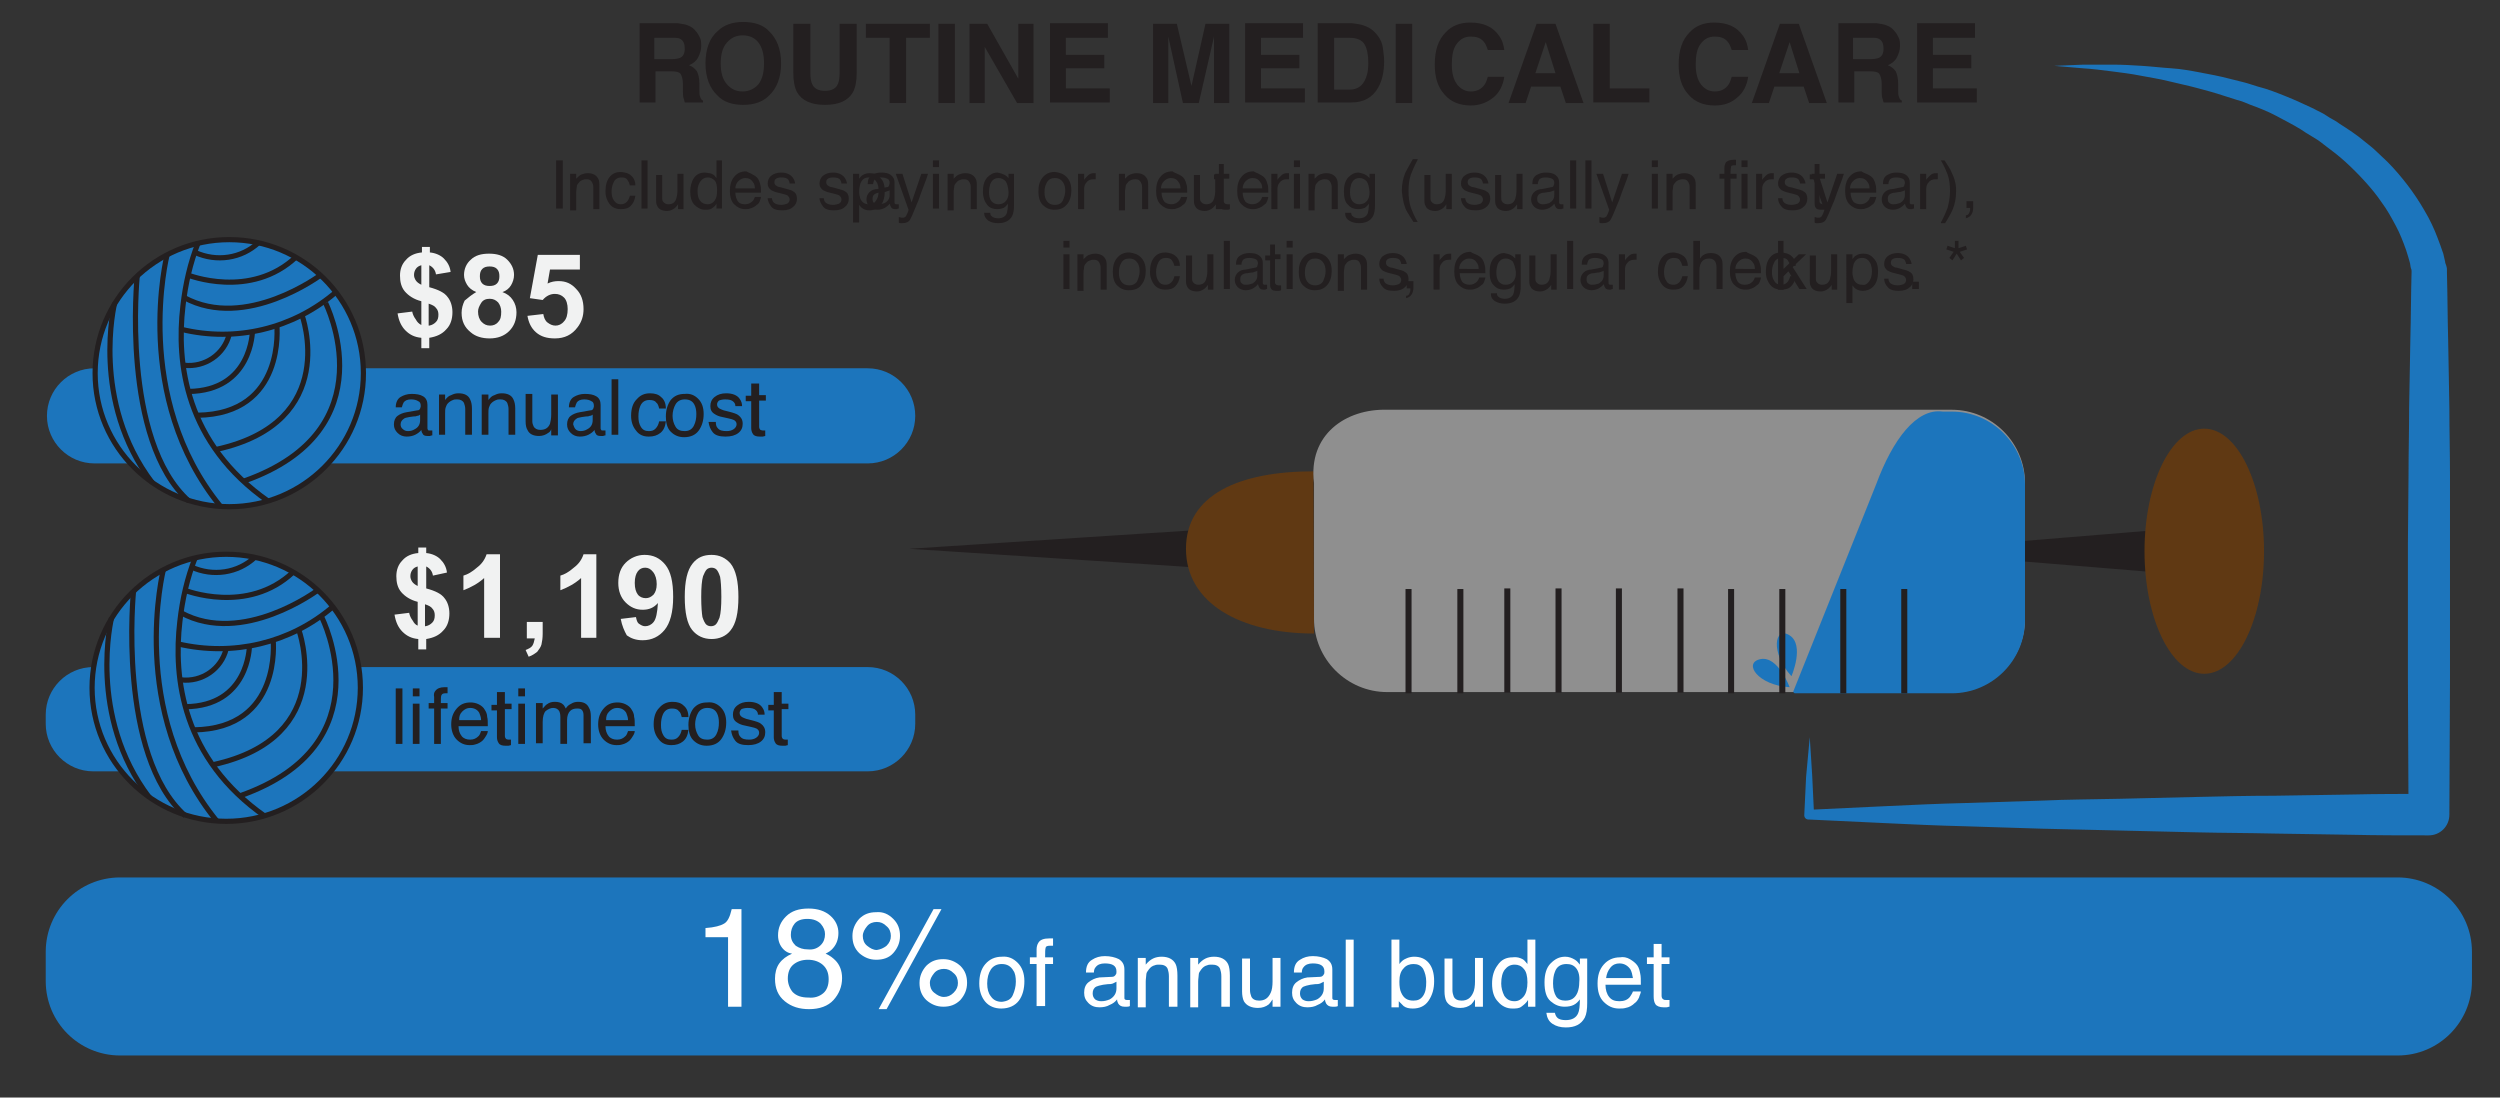 <?xml version="1.0" encoding="utf-8"?>
<!-- Generator: Adobe Illustrator 19.2.1, SVG Export Plug-In . SVG Version: 6.00 Build 0)  -->
<svg version="1.1" id="header" xmlns="http://www.w3.org/2000/svg" xmlns:xlink="http://www.w3.org/1999/xlink" x="0px" y="0px"
	 width="410px" height="180px" viewBox="0 0 410 180" style="enable-background:new 0 0 410 180;" xml:space="preserve">
<rect x="0" y="0" width="410" height="180" fill="#333333" stroke="none"/>
<style type="text/css">
	.st0{fill:#1C75BC;}
	.st1{enable-background:new    ;}
	.st2{fill:#231F20;}
	.st3{fill:#FFFFFF;}
	.st4{fill:#1C75BC;stroke:#231F20;stroke-width:0.85;stroke-miterlimit:10;}
	.st5{fill:none;stroke:#231F20;stroke-width:0.85;stroke-miterlimit:10;}
	.st6{fill:#F1F2F2;}
	.st7{fill:#603913;}
	.st8{opacity:0.45;fill:#FFFFFF;enable-background:new    ;}
	.st9{fill:none;stroke:#231F20;stroke-width:0.99;stroke-miterlimit:10;}
</style>
<title>INFOGRAPHIC</title>
<path class="st0" d="M19.7,143.9h373.5c6.7,0,12.2,5.4,12.2,12.2v4.8c0,6.7-5.4,12.2-12.2,12.2H19.7c-6.7,0-12.2-5.4-12.2-12.2v-4.8
	C7.5,149.4,12.9,143.9,19.7,143.9z"/>
<g class="st1">
	<path class="st2" d="M112.9,4.2c0.5,0.2,0.9,0.5,1.2,0.9c0.3,0.3,0.5,0.7,0.7,1.1c0.2,0.4,0.2,0.9,0.2,1.4c0,0.6-0.2,1.2-0.5,1.8
		c-0.3,0.6-0.8,1-1.5,1.3c0.6,0.2,1,0.6,1.3,1c0.2,0.4,0.4,1.1,0.4,2v0.9c0,0.6,0,1,0.1,1.2c0.1,0.3,0.2,0.6,0.5,0.7v0.3h-3
		c-0.1-0.3-0.1-0.5-0.2-0.7c-0.1-0.4-0.1-0.7-0.1-1.1l0-1.2c0-0.8-0.2-1.4-0.4-1.7s-0.8-0.4-1.5-0.4h-2.6v5.1h-2.6v-13h6.2
		C111.8,3.9,112.5,4,112.9,4.2z M107.3,6.2v3.5h2.9c0.6,0,1-0.1,1.3-0.2c0.5-0.2,0.8-0.7,0.8-1.5c0-0.8-0.2-1.3-0.7-1.6
		c-0.3-0.2-0.7-0.2-1.3-0.2H107.3z"/>
</g>
<g class="st1">
	<path class="st2" d="M126.1,15.7c-1,1-2.4,1.5-4.2,1.5s-3.3-0.5-4.2-1.5c-1.3-1.2-2-3-2-5.3c0-2.4,0.7-4.2,2-5.3
		c1-1,2.4-1.5,4.2-1.5s3.3,0.5,4.2,1.5c1.3,1.2,2,3,2,5.3C128.1,12.7,127.4,14.5,126.1,15.7z M124.4,13.8c0.6-0.8,0.9-1.9,0.9-3.4
		c0-1.5-0.3-2.6-0.9-3.4s-1.5-1.2-2.6-1.2s-1.9,0.4-2.6,1.2s-1,1.9-1,3.4s0.3,2.6,1,3.4s1.5,1.2,2.6,1.2S123.8,14.5,124.4,13.8z"/>
	<path class="st2" d="M130.1,3.9h2.8v8c0,0.9,0.1,1.5,0.3,1.9c0.3,0.7,1,1.1,2.1,1.1c1.1,0,1.8-0.4,2.1-1.1c0.2-0.4,0.3-1.1,0.3-1.9
		v-8h2.8v8c0,1.4-0.2,2.4-0.6,3.2c-0.8,1.4-2.3,2.1-4.6,2.1s-3.8-0.7-4.6-2.1c-0.4-0.8-0.6-1.8-0.6-3.2V3.9z"/>
	<path class="st2" d="M152.5,3.9v2.3h-3.9v10.7h-2.7V6.2H142V3.9H152.5z"/>
	<path class="st2" d="M156.6,16.9h-2.7v-13h2.7V16.9z"/>
	<path class="st2" d="M159.1,3.9h2.8l5.1,9v-9h2.5v13h-2.7l-5.3-9.2v9.2h-2.5V3.9z"/>
	<path class="st2" d="M181.7,6.2h-6.9V9h6.3v2.2h-6.3v3.3h7.2v2.3h-9.8v-13h9.5V6.2z"/>
	<path class="st2" d="M197.7,3.9h3.9v13h-2.5V8.1c0-0.3,0-0.6,0-1.1c0-0.5,0-0.8,0-1l-2.5,10.9H194L191.6,6c0,0.2,0,0.6,0,1
		c0,0.5,0,0.8,0,1.1v8.8h-2.5v-13h3.9l2.4,10.2L197.7,3.9z"/>
	<path class="st2" d="M213.7,6.2h-6.9V9h6.3v2.2h-6.3v3.3h7.2v2.3h-9.8v-13h9.5V6.2z"/>
	<path class="st2" d="M223.7,4.2c0.9,0.3,1.6,0.8,2.2,1.6c0.5,0.6,0.8,1.3,0.9,2.1s0.2,1.5,0.2,2.1c0,1.7-0.3,3.2-1,4.4
		c-0.9,1.6-2.4,2.4-4.3,2.4h-5.6v-13h5.6C222.5,3.9,223.2,4,223.7,4.2z M218.8,6.2v8.5h2.5c1.3,0,2.2-0.6,2.7-1.9
		c0.3-0.7,0.4-1.5,0.4-2.5c0-1.3-0.2-2.3-0.6-3c-0.4-0.7-1.2-1.1-2.5-1.1H218.8z"/>
	<path class="st2" d="M231.6,16.9h-2.7v-13h2.7V16.9z"/>
</g>
<g class="st1">
	<path class="st2" d="M237.1,5.3c1-1.1,2.4-1.6,4-1.6c2.2,0,3.7,0.7,4.7,2.1c0.6,0.8,0.8,1.6,0.9,2.4H244c-0.2-0.6-0.4-1.1-0.7-1.4
		c-0.5-0.6-1.2-0.8-2.1-0.8c-1,0-1.7,0.4-2.3,1.2c-0.6,0.8-0.8,1.9-0.8,3.4s0.3,2.5,0.9,3.3c0.6,0.7,1.3,1.1,2.2,1.1
		c0.9,0,1.6-0.3,2.1-0.9c0.3-0.3,0.5-0.8,0.7-1.5h2.7c-0.2,1.4-0.8,2.6-1.8,3.4s-2.2,1.3-3.7,1.3c-1.8,0-3.3-0.6-4.3-1.8
		c-1.1-1.2-1.6-2.8-1.6-4.9C235.3,8.2,235.9,6.5,237.1,5.3z"/>
</g>
<g class="st1">
	<path class="st2" d="M252,3.9h3.1l4.6,13h-2.9l-0.9-2.7h-4.8l-0.9,2.7h-2.8L252,3.9z M251.8,12h3.3l-1.6-5.1L251.8,12z"/>
	<path class="st2" d="M261.3,3.9h2.7v10.6h6.5v2.3h-9.2V3.9z"/>
</g>
<g class="st1">
	<path class="st2" d="M277.1,5.3c1-1.1,2.4-1.6,4-1.6c2.2,0,3.7,0.7,4.7,2.1c0.6,0.8,0.8,1.6,0.9,2.4H284c-0.2-0.6-0.4-1.1-0.7-1.4
		c-0.5-0.6-1.2-0.8-2.1-0.8c-1,0-1.7,0.4-2.3,1.2c-0.6,0.8-0.8,1.9-0.8,3.4s0.3,2.5,0.9,3.3c0.6,0.7,1.3,1.1,2.2,1.1
		c0.9,0,1.6-0.3,2.1-0.9c0.3-0.3,0.5-0.8,0.7-1.5h2.7c-0.2,1.4-0.8,2.6-1.8,3.4c-1,0.9-2.2,1.3-3.7,1.3c-1.8,0-3.3-0.6-4.3-1.8
		c-1.1-1.2-1.6-2.8-1.6-4.9C275.3,8.2,275.9,6.5,277.1,5.3z"/>
</g>
<g class="st1">
	<path class="st2" d="M291.9,3.9h3.1l4.6,13h-2.9l-0.9-2.7H291l-0.9,2.7h-2.8L291.9,3.9z M291.8,12h3.3l-1.6-5.1L291.8,12z"/>
	<path class="st2" d="M309.5,4.2c0.5,0.2,0.9,0.5,1.2,0.9c0.3,0.3,0.5,0.7,0.7,1.1s0.2,0.9,0.2,1.4c0,0.6-0.2,1.2-0.5,1.8
		c-0.3,0.6-0.8,1-1.5,1.3c0.6,0.2,1,0.6,1.3,1c0.2,0.4,0.4,1.1,0.4,2v0.9c0,0.6,0,1,0.1,1.2c0.1,0.3,0.2,0.6,0.5,0.7v0.3h-3
		c-0.1-0.3-0.1-0.5-0.2-0.7c-0.1-0.4-0.1-0.7-0.1-1.1l0-1.2c0-0.8-0.2-1.4-0.4-1.7s-0.8-0.4-1.5-0.4h-2.6v5.1h-2.6v-13h6.2
		C308.4,3.9,309.1,4,309.5,4.2z M303.9,6.2v3.5h2.9c0.6,0,1-0.1,1.3-0.2c0.5-0.2,0.8-0.7,0.8-1.5c0-0.8-0.2-1.3-0.7-1.6
		c-0.3-0.2-0.7-0.2-1.3-0.2H303.9z"/>
	<path class="st2" d="M323.8,6.2H317V9h6.3v2.2H317v3.3h7.2v2.3h-9.8v-13h9.5V6.2z"/>
</g>
<g class="st1">
	<path class="st3" d="M115.7,153.7v-1.5c1.5-0.1,2.5-0.4,3-0.7c0.6-0.3,1-1.1,1.3-2.4h1.6v16h-2.2v-11.4H115.7z"/>
	<path class="st3" d="M128.5,155.7c-0.6-0.6-0.9-1.4-0.9-2.3c0-1.2,0.4-2.2,1.3-3.1c0.9-0.9,2.1-1.3,3.7-1.3c1.5,0,2.7,0.4,3.6,1.2
		s1.3,1.8,1.3,2.8c0,1-0.3,1.8-0.8,2.4c-0.3,0.4-0.7,0.7-1.3,1c0.7,0.3,1.2,0.7,1.6,1.1c0.7,0.7,1.1,1.7,1.1,2.9
		c0,1.4-0.5,2.6-1.4,3.6s-2.3,1.5-4,1.5c-1.6,0-2.9-0.4-4-1.3s-1.6-2.1-1.6-3.7c0-0.9,0.2-1.8,0.7-2.5c0.5-0.7,1.2-1.2,2.1-1.6
		C129.2,156.3,128.8,156,128.5,155.7z M135,162.9c0.6-0.5,0.9-1.3,0.9-2.3c0-1-0.3-1.8-1-2.4c-0.6-0.5-1.4-0.8-2.4-0.8
		c-1,0-1.8,0.3-2.4,0.8s-0.9,1.3-0.9,2.3c0,0.8,0.3,1.6,0.8,2.2c0.6,0.6,1.4,0.9,2.6,0.9C133.6,163.7,134.4,163.4,135,162.9z
		 M134.6,155c0.5-0.5,0.7-1.1,0.7-1.8c0-0.6-0.2-1.1-0.7-1.7c-0.5-0.5-1.2-0.8-2.2-0.8c-1,0-1.7,0.3-2.1,0.8
		c-0.4,0.5-0.6,1.1-0.6,1.8c0,0.8,0.3,1.3,0.8,1.8c0.6,0.4,1.2,0.6,2,0.6C133.4,155.8,134.1,155.5,134.6,155z"/>
	<path class="st3" d="M146.5,150.7c0.8,0.8,1.1,1.7,1.1,2.8s-0.4,2-1.1,2.8s-1.7,1.1-2.8,1.1c-1.1,0-2-0.4-2.8-1.1
		c-0.8-0.8-1.1-1.7-1.1-2.8s0.4-2,1.1-2.8c0.8-0.8,1.7-1.1,2.8-1.1C144.8,149.5,145.7,149.9,146.5,150.7z M145.4,155.1
		c0.5-0.5,0.7-1,0.7-1.6s-0.2-1.2-0.7-1.6c-0.5-0.5-1-0.7-1.6-0.7c-0.6,0-1.2,0.2-1.6,0.7s-0.7,1-0.7,1.6c0,0.6,0.2,1.2,0.7,1.6
		s1,0.7,1.6,0.7C144.4,155.7,144.9,155.5,145.4,155.1z M153.1,149.1h1.3l-9,16.4h-1.3L153.1,149.1z M157.5,158.4
		c0.8,0.8,1.1,1.7,1.1,2.8s-0.4,2-1.1,2.8c-0.8,0.8-1.7,1.1-2.8,1.1c-1.1,0-2-0.4-2.8-1.1c-0.8-0.8-1.1-1.7-1.1-2.8s0.4-2,1.1-2.8
		c0.8-0.8,1.7-1.1,2.8-1.1C155.8,157.3,156.7,157.7,157.5,158.4z M156.4,162.8c0.5-0.5,0.7-1,0.7-1.6s-0.2-1.2-0.7-1.6
		c-0.5-0.5-1-0.7-1.6-0.7c-0.6,0-1.2,0.2-1.6,0.7s-0.7,1-0.7,1.6s0.2,1.2,0.7,1.6s1,0.7,1.6,0.7
		C155.4,163.5,155.9,163.3,156.4,162.8z"/>
</g>
<g class="st1">
	<path class="st3" d="M166.9,157.9c0.7,0.7,1.1,1.7,1.1,3c0,1.3-0.3,2.4-0.9,3.2c-0.6,0.8-1.6,1.3-2.9,1.3c-1.1,0-2-0.4-2.6-1.1
		c-0.6-0.7-1-1.7-1-3c0-1.3,0.3-2.4,1-3.2c0.7-0.8,1.6-1.2,2.7-1.2C165.4,156.8,166.2,157.2,166.9,157.9z M166.1,163.2
		c0.3-0.7,0.5-1.4,0.5-2.2c0-0.7-0.1-1.4-0.4-1.8c-0.4-0.7-1-1.1-1.9-1.1c-0.8,0-1.4,0.3-1.8,0.9c-0.4,0.6-0.6,1.4-0.6,2.3
		c0,0.9,0.2,1.6,0.6,2.1c0.4,0.6,1,0.9,1.8,0.9C165.2,164.2,165.8,163.9,166.1,163.2z"/>
	<path class="st3" d="M170.3,154.6c0.3-0.5,0.9-0.7,1.8-0.7c0.1,0,0.2,0,0.3,0s0.2,0,0.3,0v1.2c-0.1,0-0.2,0-0.3,0
		c-0.1,0-0.1,0-0.2,0c-0.4,0-0.7,0.1-0.7,0.3c-0.1,0.2-0.1,0.8-0.1,1.6h1.3v1.1h-1.3v6.9H170v-6.9h-1.1v-1.1h1.1v-1.3
		C170,155.3,170.1,154.9,170.3,154.6z"/>
	<path class="st3" d="M182.4,160.2c0.3,0,0.5-0.2,0.6-0.4c0.1-0.1,0.1-0.3,0.1-0.5c0-0.5-0.2-0.8-0.5-1c-0.3-0.2-0.8-0.3-1.4-0.3
		c-0.7,0-1.2,0.2-1.5,0.6c-0.2,0.2-0.3,0.5-0.3,0.9h-1.3c0-1,0.3-1.7,1-2.1c0.6-0.4,1.3-0.6,2.1-0.6c0.9,0,1.7,0.2,2.3,0.5
		c0.6,0.4,0.9,0.9,0.9,1.7v4.6c0,0.1,0,0.3,0.1,0.3c0.1,0.1,0.2,0.1,0.4,0.1c0.1,0,0.1,0,0.2,0c0.1,0,0.2,0,0.2,0v1
		c-0.2,0.1-0.4,0.1-0.5,0.1c-0.1,0-0.3,0-0.4,0c-0.5,0-0.8-0.2-1-0.5c-0.1-0.2-0.2-0.4-0.2-0.7c-0.3,0.4-0.7,0.7-1.2,0.9
		c-0.5,0.3-1.1,0.4-1.7,0.4c-0.7,0-1.3-0.2-1.8-0.7c-0.5-0.5-0.7-1-0.7-1.7c0-0.7,0.2-1.3,0.7-1.7c0.5-0.4,1.1-0.7,1.8-0.8
		L182.4,160.2z M179.6,163.9c0.3,0.2,0.6,0.3,1,0.3c0.5,0,0.9-0.1,1.4-0.3c0.7-0.4,1.1-1,1.1-1.8V161c-0.2,0.1-0.4,0.2-0.6,0.3
		c-0.3,0.1-0.5,0.1-0.8,0.1l-0.8,0.1c-0.5,0.1-0.9,0.2-1.1,0.3c-0.4,0.2-0.6,0.6-0.6,1.1C179.2,163.3,179.3,163.6,179.6,163.9z"/>
	<path class="st3" d="M186.6,157.1h1.3v1.1c0.4-0.5,0.8-0.8,1.2-1c0.4-0.2,0.9-0.3,1.4-0.3c1.1,0,1.9,0.4,2.3,1.2
		c0.2,0.4,0.3,1.1,0.3,1.9v5.1h-1.4v-5c0-0.5-0.1-0.9-0.2-1.2c-0.2-0.5-0.7-0.7-1.3-0.7c-0.3,0-0.6,0-0.8,0.1
		c-0.4,0.1-0.7,0.3-1,0.7c-0.2,0.3-0.4,0.5-0.4,0.8s-0.1,0.7-0.1,1.2v4.2h-1.3V157.1z"/>
	<path class="st3" d="M195.2,157.1h1.3v1.1c0.4-0.5,0.8-0.8,1.2-1c0.4-0.2,0.9-0.3,1.4-0.3c1.1,0,1.9,0.4,2.3,1.2
		c0.2,0.4,0.3,1.1,0.3,1.9v5.1h-1.4v-5c0-0.5-0.1-0.9-0.2-1.2c-0.2-0.5-0.7-0.7-1.3-0.7c-0.3,0-0.6,0-0.8,0.1
		c-0.4,0.1-0.7,0.3-1,0.7c-0.2,0.3-0.4,0.5-0.4,0.8s-0.1,0.7-0.1,1.2v4.2h-1.3V157.1z"/>
	<path class="st3" d="M205,157.1v5.3c0,0.4,0.1,0.7,0.2,1c0.2,0.5,0.7,0.7,1.3,0.7c0.9,0,1.5-0.4,1.9-1.3c0.2-0.4,0.3-1.1,0.3-1.8
		v-3.9h1.3v8h-1.3l0-1.2c-0.2,0.3-0.4,0.6-0.6,0.8c-0.5,0.4-1.1,0.6-1.8,0.6c-1.1,0-1.9-0.4-2.3-1.1c-0.2-0.4-0.3-1-0.3-1.6v-5.4
		H205z"/>
	<path class="st3" d="M216.5,160.2c0.3,0,0.5-0.2,0.6-0.4c0.1-0.1,0.1-0.3,0.1-0.5c0-0.5-0.2-0.8-0.5-1c-0.3-0.2-0.8-0.3-1.4-0.3
		c-0.7,0-1.2,0.2-1.5,0.6c-0.2,0.2-0.3,0.5-0.3,0.9h-1.3c0-1,0.3-1.7,1-2.1c0.6-0.4,1.3-0.6,2.1-0.6c0.9,0,1.7,0.2,2.3,0.5
		c0.6,0.4,0.9,0.9,0.9,1.7v4.6c0,0.1,0,0.3,0.1,0.3c0.1,0.1,0.2,0.1,0.4,0.1c0.1,0,0.1,0,0.2,0c0.1,0,0.2,0,0.2,0v1
		c-0.2,0.1-0.4,0.1-0.5,0.1s-0.3,0-0.4,0c-0.5,0-0.8-0.2-1-0.5c-0.1-0.2-0.2-0.4-0.2-0.7c-0.3,0.4-0.7,0.7-1.2,0.9
		c-0.5,0.3-1.1,0.4-1.7,0.4c-0.7,0-1.3-0.2-1.8-0.7s-0.7-1-0.7-1.7c0-0.7,0.2-1.3,0.7-1.7c0.5-0.4,1.1-0.7,1.8-0.8L216.5,160.2z
		 M213.6,163.9c0.3,0.2,0.6,0.3,1,0.3c0.5,0,0.9-0.1,1.4-0.3c0.7-0.4,1.1-1,1.1-1.8V161c-0.2,0.1-0.4,0.2-0.6,0.3
		c-0.3,0.1-0.5,0.1-0.8,0.1l-0.8,0.1c-0.5,0.1-0.9,0.2-1.1,0.3c-0.4,0.2-0.6,0.6-0.6,1.1C213.2,163.3,213.3,163.6,213.6,163.9z"/>
	<path class="st3" d="M220.7,154.1h1.3v11h-1.3V154.1z"/>
	<path class="st3" d="M228.2,154.1h1.3v4c0.3-0.4,0.6-0.7,1.1-0.9c0.4-0.2,0.9-0.3,1.3-0.3c1,0,1.8,0.3,2.4,1c0.6,0.7,0.9,1.7,0.9,3
		c0,1.3-0.3,2.3-0.9,3.2s-1.5,1.3-2.6,1.3c-0.6,0-1.1-0.1-1.5-0.4c-0.2-0.2-0.5-0.5-0.8-0.8v1h-1.2V154.1z M233.4,163.3
		c0.4-0.6,0.5-1.3,0.5-2.3c0-0.8-0.2-1.5-0.5-2.1c-0.4-0.6-0.9-0.8-1.6-0.8c-0.6,0-1.2,0.2-1.6,0.7c-0.5,0.5-0.7,1.2-0.7,2.2
		c0,0.8,0.1,1.4,0.3,1.8c0.4,0.9,1,1.3,2,1.3C232.5,164.1,233,163.9,233.4,163.3z"/>
	<path class="st3" d="M238.2,157.1v5.3c0,0.4,0.1,0.7,0.2,1c0.2,0.5,0.7,0.7,1.3,0.7c0.9,0,1.5-0.4,1.9-1.3c0.2-0.4,0.3-1.1,0.3-1.8
		v-3.9h1.3v8h-1.3l0-1.2c-0.2,0.3-0.4,0.6-0.6,0.8c-0.5,0.4-1.1,0.6-1.8,0.6c-1.1,0-1.9-0.4-2.3-1.1c-0.2-0.4-0.3-1-0.3-1.6v-5.4
		H238.2z"/>
	<path class="st3" d="M249.7,157.3c0.2,0.1,0.5,0.4,0.8,0.8v-4h1.3v11h-1.2V164c-0.3,0.5-0.7,0.8-1.1,1.1s-0.9,0.3-1.5,0.3
		c-0.9,0-1.7-0.4-2.3-1.1c-0.7-0.7-1-1.7-1-3c0-1.2,0.3-2.2,0.9-3c0.6-0.9,1.4-1.3,2.5-1.3C248.8,156.9,249.3,157.1,249.7,157.3z
		 M246.7,163.3c0.4,0.6,0.9,0.9,1.7,0.9c0.6,0,1.1-0.3,1.5-0.8c0.4-0.5,0.6-1.3,0.6-2.3c0-1-0.2-1.8-0.6-2.2
		c-0.4-0.5-0.9-0.7-1.5-0.7c-0.7,0-1.2,0.3-1.6,0.8c-0.4,0.5-0.6,1.3-0.6,2.3C246.2,162,246.4,162.7,246.7,163.3z"/>
	<path class="st3" d="M258.3,157.4c0.3,0.2,0.5,0.4,0.8,0.8v-1h1.2v7.3c0,1-0.1,1.8-0.4,2.4c-0.6,1.1-1.6,1.6-3.1,1.6
		c-0.9,0-1.6-0.2-2.2-0.6c-0.6-0.4-0.9-1-1-1.8h1.4c0.1,0.4,0.2,0.6,0.4,0.8c0.3,0.3,0.8,0.4,1.4,0.4c1,0,1.7-0.4,2-1.1
		c0.2-0.4,0.3-1.2,0.3-2.3c-0.3,0.4-0.6,0.7-1,0.9c-0.4,0.2-0.9,0.3-1.5,0.3c-0.9,0-1.6-0.3-2.3-0.9s-1-1.6-1-3.1
		c0-1.3,0.3-2.4,1-3.1s1.4-1.1,2.4-1.1C257.3,156.9,257.8,157.1,258.3,157.4z M258.5,158.8c-0.4-0.5-0.9-0.7-1.6-0.7
		c-0.9,0-1.6,0.4-1.9,1.3c-0.2,0.5-0.3,1.1-0.3,1.9c0,0.9,0.2,1.6,0.5,2.1s0.9,0.7,1.5,0.7c1,0,1.6-0.4,2-1.3
		c0.2-0.5,0.3-1.1,0.3-1.7C259.1,160.1,258.9,159.3,258.5,158.8z"/>
	<path class="st3" d="M267.3,157.3c0.5,0.3,0.9,0.6,1.2,1c0.3,0.4,0.4,0.9,0.5,1.4c0.1,0.4,0.1,1,0.1,1.8h-5.8c0,0.8,0.2,1.5,0.6,2
		c0.4,0.5,0.9,0.7,1.7,0.7c0.7,0,1.3-0.2,1.7-0.7c0.2-0.3,0.4-0.6,0.5-0.9h1.3c0,0.3-0.2,0.6-0.3,1c-0.2,0.4-0.4,0.7-0.7,0.9
		c-0.4,0.4-0.9,0.7-1.5,0.8c-0.3,0.1-0.7,0.1-1.1,0.1c-1,0-1.8-0.4-2.5-1.1c-0.7-0.7-1-1.7-1-3c0-1.3,0.3-2.3,1-3.1
		c0.7-0.8,1.6-1.2,2.7-1.2C266.2,156.9,266.8,157,267.3,157.3z M267.8,160.4c-0.1-0.6-0.2-1-0.4-1.4c-0.4-0.6-1-1-1.8-1
		c-0.6,0-1.1,0.2-1.5,0.7s-0.6,1-0.7,1.7H267.8z"/>
	<path class="st3" d="M271.1,154.8h1.4v2.2h1.3v1.1h-1.3v5.2c0,0.3,0.1,0.5,0.3,0.6c0.1,0.1,0.3,0.1,0.5,0.1c0.1,0,0.1,0,0.2,0
		c0.1,0,0.2,0,0.3,0v1.1c-0.2,0-0.3,0.1-0.5,0.1c-0.2,0-0.3,0-0.5,0c-0.6,0-1.1-0.2-1.3-0.5c-0.2-0.3-0.3-0.7-0.3-1.3v-5.3h-1.1
		v-1.1h1.1V154.8z"/>
</g>
<g class="st1">
	<path class="st2" d="M91.2,26.3h1.1v7.9h-1.1V26.3z"/>
</g>
<g class="st1">
	<path class="st2" d="M93.6,28.5h0.9v0.8c0.3-0.3,0.6-0.6,0.9-0.7s0.6-0.2,1-0.2c0.8,0,1.4,0.3,1.7,0.9c0.2,0.3,0.2,0.8,0.2,1.3v3.7
		h-1v-3.6c0-0.4-0.1-0.6-0.2-0.8c-0.2-0.4-0.5-0.5-0.9-0.5c-0.2,0-0.4,0-0.6,0.1c-0.3,0.1-0.5,0.2-0.7,0.5c-0.2,0.2-0.3,0.4-0.3,0.6
		c0,0.2-0.1,0.5-0.1,0.9v3h-1V28.5z"/>
	<path class="st2" d="M103.5,28.8c0.4,0.3,0.7,0.9,0.7,1.6h-0.9c-0.1-0.4-0.2-0.6-0.4-0.9s-0.5-0.4-1-0.4c-0.6,0-1.1,0.3-1.3,0.9
		c-0.2,0.4-0.3,0.9-0.3,1.4c0,0.6,0.1,1.1,0.4,1.5s0.6,0.6,1.1,0.6c0.4,0,0.7-0.1,1-0.4c0.2-0.2,0.4-0.6,0.5-1h0.9
		c-0.1,0.8-0.4,1.3-0.8,1.7s-1,0.5-1.6,0.5c-0.8,0-1.4-0.3-1.8-0.8s-0.7-1.2-0.7-2.1c0-1,0.2-1.8,0.7-2.4c0.5-0.6,1.1-0.8,1.9-0.8
		C102.6,28.3,103.1,28.4,103.5,28.8z"/>
	<path class="st2" d="M105.2,26.3h1v7.9h-1V26.3z"/>
	<path class="st2" d="M108.6,28.5v3.8c0,0.3,0,0.5,0.1,0.7c0.2,0.3,0.5,0.5,0.9,0.5c0.7,0,1.1-0.3,1.3-0.9c0.1-0.3,0.2-0.8,0.2-1.3
		v-2.8h1v5.8h-0.9l0-0.8c-0.1,0.2-0.3,0.4-0.5,0.6c-0.4,0.3-0.8,0.5-1.3,0.5c-0.8,0-1.4-0.3-1.6-0.8c-0.2-0.3-0.2-0.7-0.2-1.2v-3.9
		H108.6z"/>
	<path class="st2" d="M116.9,28.6c0.2,0.1,0.4,0.3,0.6,0.6v-2.9h0.9v7.9h-0.9v-0.8c-0.2,0.4-0.5,0.6-0.8,0.8s-0.7,0.2-1.1,0.2
		c-0.6,0-1.2-0.3-1.7-0.8c-0.5-0.5-0.7-1.3-0.7-2.2c0-0.8,0.2-1.6,0.6-2.2s1-0.9,1.8-0.9C116.3,28.4,116.6,28.4,116.9,28.6z
		 M114.8,32.9c0.3,0.4,0.7,0.6,1.3,0.6c0.4,0,0.8-0.2,1.1-0.6s0.4-0.9,0.4-1.7c0-0.7-0.1-1.3-0.4-1.6c-0.3-0.3-0.7-0.5-1.1-0.5
		c-0.5,0-0.9,0.2-1.2,0.6c-0.3,0.4-0.5,0.9-0.5,1.6C114.4,32,114.5,32.5,114.8,32.9z"/>
	<path class="st2" d="M123.4,28.6c0.4,0.2,0.7,0.4,0.9,0.7c0.2,0.3,0.3,0.6,0.4,1c0.1,0.3,0.1,0.7,0.1,1.3h-4.2
		c0,0.6,0.2,1.1,0.4,1.4c0.3,0.4,0.7,0.5,1.2,0.5c0.5,0,0.9-0.2,1.2-0.5c0.2-0.2,0.3-0.4,0.4-0.7h1c0,0.2-0.1,0.4-0.2,0.7
		c-0.1,0.3-0.3,0.5-0.5,0.6c-0.3,0.3-0.7,0.5-1.1,0.6c-0.2,0.1-0.5,0.1-0.8,0.1c-0.7,0-1.3-0.3-1.8-0.8c-0.5-0.5-0.7-1.3-0.7-2.2
		c0-0.9,0.2-1.7,0.7-2.3c0.5-0.6,1.1-0.9,2-0.9C122.7,28.3,123.1,28.4,123.4,28.6z M123.8,30.9c0-0.4-0.1-0.8-0.3-1
		c-0.3-0.5-0.7-0.7-1.3-0.7c-0.4,0-0.8,0.2-1.1,0.5s-0.5,0.7-0.5,1.2H123.8z"/>
	<path class="st2" d="M126.6,32.4c0,0.3,0.1,0.6,0.2,0.7c0.2,0.3,0.7,0.5,1.3,0.5c0.4,0,0.7-0.1,1-0.2c0.3-0.2,0.4-0.4,0.4-0.7
		c0-0.2-0.1-0.4-0.3-0.6c-0.1-0.1-0.4-0.2-0.8-0.3l-0.8-0.2c-0.5-0.1-0.9-0.3-1.1-0.4c-0.4-0.3-0.6-0.6-0.6-1.1c0-0.5,0.2-1,0.6-1.3
		c0.4-0.3,0.9-0.5,1.6-0.5c0.9,0,1.5,0.3,1.9,0.8c0.2,0.3,0.4,0.7,0.4,1h-0.9c0-0.2-0.1-0.4-0.2-0.6c-0.2-0.3-0.6-0.4-1.2-0.4
		c-0.4,0-0.7,0.1-0.8,0.2c-0.2,0.1-0.3,0.3-0.3,0.6c0,0.2,0.1,0.5,0.4,0.6c0.1,0.1,0.4,0.2,0.6,0.2l0.7,0.2c0.7,0.2,1.2,0.3,1.4,0.5
		c0.4,0.2,0.6,0.6,0.6,1.2c0,0.5-0.2,1-0.6,1.3c-0.4,0.4-1,0.6-1.8,0.6c-0.9,0-1.5-0.2-1.8-0.6s-0.6-0.9-0.6-1.4H126.6z"/>
	<path class="st2" d="M135.1,32.4c0,0.3,0.1,0.6,0.2,0.7c0.2,0.3,0.7,0.5,1.3,0.5c0.4,0,0.7-0.1,1-0.2c0.3-0.2,0.4-0.4,0.4-0.7
		c0-0.2-0.1-0.4-0.3-0.6c-0.1-0.1-0.4-0.2-0.8-0.3l-0.8-0.2c-0.5-0.1-0.9-0.3-1.1-0.4c-0.4-0.3-0.6-0.6-0.6-1.1c0-0.5,0.2-1,0.6-1.3
		c0.4-0.3,0.9-0.5,1.6-0.5c0.9,0,1.5,0.3,1.9,0.8c0.2,0.3,0.4,0.7,0.4,1h-0.9c0-0.2-0.1-0.4-0.2-0.6c-0.2-0.3-0.6-0.4-1.2-0.4
		c-0.4,0-0.7,0.1-0.8,0.2c-0.2,0.1-0.3,0.3-0.3,0.6c0,0.2,0.1,0.5,0.4,0.6c0.1,0.1,0.4,0.2,0.6,0.2l0.7,0.2c0.7,0.2,1.2,0.3,1.4,0.5
		c0.4,0.2,0.6,0.6,0.6,1.2c0,0.5-0.2,1-0.6,1.3c-0.4,0.4-1,0.6-1.8,0.6c-0.9,0-1.5-0.2-1.8-0.6s-0.6-0.9-0.6-1.4H135.1z"/>
	<path class="st2" d="M140,28.5h0.9v0.8c0.2-0.3,0.4-0.5,0.6-0.6c0.3-0.2,0.7-0.3,1.2-0.3c0.7,0,1.2,0.2,1.7,0.8
		c0.5,0.5,0.7,1.2,0.7,2.1c0,1.3-0.3,2.1-1,2.7c-0.4,0.3-0.9,0.5-1.5,0.5c-0.4,0-0.8-0.1-1.1-0.3c-0.2-0.1-0.4-0.3-0.6-0.6v2.9h-1
		V28.5z M143.6,33c0.3-0.4,0.5-0.9,0.5-1.7c0-0.5-0.1-0.9-0.2-1.2c-0.3-0.6-0.7-1-1.4-1c-0.7,0-1.1,0.3-1.4,1
		c-0.1,0.4-0.2,0.8-0.2,1.4c0,0.4,0.1,0.8,0.2,1.1c0.3,0.6,0.7,0.9,1.4,0.9C143,33.6,143.3,33.4,143.6,33z"/>
</g>
<g class="st1">
	<path class="st2" d="M145.4,30.7c0.2,0,0.4-0.1,0.4-0.3c0-0.1,0.1-0.2,0.1-0.4c0-0.3-0.1-0.6-0.4-0.7c-0.2-0.1-0.6-0.2-1-0.2
		c-0.5,0-0.9,0.1-1.1,0.4c-0.1,0.2-0.2,0.4-0.2,0.7h-0.9c0-0.7,0.2-1.2,0.7-1.5c0.4-0.3,1-0.4,1.5-0.4c0.7,0,1.2,0.1,1.6,0.4
		c0.4,0.3,0.6,0.7,0.6,1.2v3.3c0,0.1,0,0.2,0.1,0.2c0,0.1,0.1,0.1,0.3,0.1c0,0,0.1,0,0.1,0c0.1,0,0.1,0,0.2,0v0.7
		c-0.2,0-0.3,0.1-0.3,0.1s-0.2,0-0.3,0c-0.3,0-0.6-0.1-0.7-0.4c-0.1-0.1-0.1-0.3-0.2-0.5c-0.2,0.3-0.5,0.5-0.8,0.7
		c-0.4,0.2-0.8,0.3-1.2,0.3c-0.5,0-1-0.2-1.3-0.5c-0.3-0.3-0.5-0.7-0.5-1.2c0-0.5,0.2-0.9,0.5-1.2s0.8-0.5,1.3-0.5L145.4,30.7z
		 M143.4,33.3c0.2,0.2,0.4,0.2,0.7,0.2c0.3,0,0.7-0.1,1-0.2c0.5-0.3,0.8-0.7,0.8-1.3v-0.8c-0.1,0.1-0.3,0.1-0.5,0.2
		c-0.2,0.1-0.4,0.1-0.5,0.1l-0.6,0.1c-0.4,0-0.6,0.1-0.8,0.2c-0.3,0.2-0.4,0.4-0.4,0.8C143.1,33,143.2,33.2,143.4,33.3z"/>
</g>
<g class="st1">
	<path class="st2" d="M151.1,28.5h1.1c-0.1,0.4-0.4,1.2-0.9,2.5c-0.4,1-0.6,1.8-0.9,2.4c-0.6,1.5-1,2.4-1.2,2.7s-0.6,0.5-1.2,0.5
		c-0.1,0-0.2,0-0.3,0s-0.2,0-0.3-0.1v-0.9c0.2,0,0.3,0.1,0.4,0.1c0.1,0,0.1,0,0.2,0c0.2,0,0.3,0,0.4-0.1c0.1-0.1,0.2-0.1,0.2-0.2
		c0,0,0.1-0.2,0.2-0.4s0.2-0.5,0.2-0.6l-2.1-5.9h1.1l1.5,4.7L151.1,28.5z"/>
	<path class="st2" d="M153,26.3h1v1.1h-1V26.3z M153,28.5h1v5.7h-1V28.5z"/>
	<path class="st2" d="M155.5,28.5h0.9v0.8c0.3-0.3,0.6-0.6,0.9-0.7s0.6-0.2,1-0.2c0.8,0,1.4,0.3,1.7,0.9c0.2,0.3,0.2,0.8,0.2,1.3
		v3.7h-1v-3.6c0-0.4-0.1-0.6-0.2-0.8c-0.2-0.4-0.5-0.5-0.9-0.5c-0.2,0-0.4,0-0.6,0.1c-0.3,0.1-0.5,0.2-0.7,0.5
		c-0.2,0.2-0.3,0.4-0.3,0.6c0,0.2-0.1,0.5-0.1,0.9v3h-1V28.5z"/>
	<path class="st2" d="M164.8,28.7c0.2,0.1,0.4,0.3,0.6,0.5v-0.7h0.9v5.2c0,0.7-0.1,1.3-0.3,1.7c-0.4,0.8-1.2,1.2-2.3,1.2
		c-0.6,0-1.1-0.1-1.6-0.4c-0.4-0.3-0.7-0.7-0.7-1.3h1c0,0.3,0.1,0.5,0.3,0.6c0.2,0.2,0.6,0.3,1,0.3c0.7,0,1.2-0.3,1.4-0.8
		c0.1-0.3,0.2-0.9,0.2-1.6c-0.2,0.3-0.4,0.5-0.7,0.7c-0.3,0.1-0.6,0.2-1.1,0.2c-0.6,0-1.2-0.2-1.6-0.7s-0.7-1.2-0.7-2.2
		c0-1,0.2-1.7,0.7-2.3c0.5-0.5,1-0.8,1.7-0.8C164.1,28.4,164.4,28.5,164.8,28.7z M164.9,29.7c-0.3-0.3-0.7-0.5-1.1-0.5
		c-0.7,0-1.1,0.3-1.4,1c-0.1,0.3-0.2,0.8-0.2,1.3c0,0.6,0.1,1.1,0.4,1.5c0.3,0.3,0.6,0.5,1.1,0.5c0.7,0,1.2-0.3,1.5-0.9
		c0.2-0.4,0.2-0.8,0.2-1.2C165.3,30.6,165.2,30.1,164.9,29.7z"/>
	<path class="st2" d="M174.9,29c0.5,0.5,0.8,1.2,0.8,2.2c0,0.9-0.2,1.7-0.7,2.3s-1.1,0.9-2.1,0.9c-0.8,0-1.4-0.3-1.9-0.8
		c-0.5-0.5-0.7-1.3-0.7-2.2c0-1,0.2-1.7,0.7-2.3s1.1-0.9,2-0.9C173.8,28.3,174.4,28.5,174.9,29z M174.3,32.9c0.2-0.5,0.4-1,0.4-1.6
		c0-0.5-0.1-1-0.3-1.3c-0.3-0.5-0.7-0.8-1.4-0.8c-0.6,0-1,0.2-1.3,0.7c-0.3,0.5-0.4,1-0.4,1.6c0,0.6,0.1,1.1,0.4,1.5
		c0.3,0.4,0.7,0.6,1.3,0.6C173.7,33.6,174.1,33.3,174.3,32.9z"/>
	<path class="st2" d="M176.9,28.5h0.9v1c0.1-0.2,0.3-0.4,0.6-0.7c0.3-0.3,0.6-0.4,1-0.4c0,0,0,0,0.1,0s0.1,0,0.2,0v1
		c-0.1,0-0.1,0-0.2,0c0,0-0.1,0-0.2,0c-0.5,0-0.9,0.2-1.1,0.5c-0.3,0.3-0.4,0.7-0.4,1.1v3.3h-1V28.5z"/>
	<path class="st2" d="M183.6,28.5h0.9v0.8c0.3-0.3,0.6-0.6,0.9-0.7c0.3-0.1,0.6-0.2,1-0.2c0.8,0,1.4,0.3,1.7,0.9
		c0.2,0.3,0.2,0.8,0.2,1.3v3.7h-1v-3.6c0-0.4-0.1-0.6-0.2-0.8c-0.2-0.4-0.5-0.5-0.9-0.5c-0.2,0-0.4,0-0.6,0.1
		c-0.3,0.1-0.5,0.2-0.7,0.5c-0.2,0.2-0.3,0.4-0.3,0.6c0,0.2-0.1,0.5-0.1,0.9v3h-1V28.5z"/>
	<path class="st2" d="M193.3,28.6c0.4,0.2,0.7,0.4,0.9,0.7c0.2,0.3,0.3,0.6,0.4,1c0.1,0.3,0.1,0.7,0.1,1.3h-4.2
		c0,0.6,0.2,1.1,0.4,1.4s0.7,0.5,1.2,0.5c0.5,0,0.9-0.2,1.2-0.5c0.2-0.2,0.3-0.4,0.4-0.7h1c0,0.2-0.1,0.4-0.2,0.7s-0.3,0.5-0.5,0.6
		c-0.3,0.3-0.7,0.5-1.1,0.6c-0.2,0.1-0.5,0.1-0.8,0.1c-0.7,0-1.3-0.3-1.8-0.8c-0.5-0.5-0.7-1.3-0.7-2.2c0-0.9,0.2-1.7,0.7-2.3
		c0.5-0.6,1.1-0.9,2-0.9C192.5,28.3,192.9,28.4,193.3,28.6z M193.6,30.9c0-0.4-0.1-0.8-0.3-1c-0.3-0.5-0.7-0.7-1.3-0.7
		c-0.4,0-0.8,0.2-1.1,0.5c-0.3,0.3-0.5,0.7-0.5,1.2H193.6z"/>
	<path class="st2" d="M196.8,28.5v3.8c0,0.3,0,0.5,0.1,0.7c0.2,0.3,0.5,0.5,0.9,0.5c0.7,0,1.1-0.3,1.3-0.9c0.1-0.3,0.2-0.8,0.2-1.3
		v-2.8h1v5.8h-0.9l0-0.8c-0.1,0.2-0.3,0.4-0.5,0.6c-0.4,0.3-0.8,0.5-1.3,0.5c-0.8,0-1.4-0.3-1.6-0.8c-0.2-0.3-0.2-0.7-0.2-1.2v-3.9
		H196.8z"/>
</g>
<g class="st1">
	<path class="st2" d="M199.7,26.9h1v1.6h0.9v0.8h-0.9V33c0,0.2,0.1,0.3,0.2,0.4c0.1,0,0.2,0.1,0.4,0.1c0,0,0.1,0,0.2,0
		c0.1,0,0.1,0,0.2,0v0.8c-0.1,0-0.2,0.1-0.3,0.1c-0.1,0-0.2,0-0.4,0c-0.5,0-0.8-0.1-0.9-0.3c-0.2-0.2-0.2-0.5-0.2-0.9v-3.8h-0.8
		v-0.8h0.8V26.9z"/>
</g>
<g class="st1">
	<path class="st2" d="M206.6,28.6c0.4,0.2,0.7,0.4,0.9,0.7c0.2,0.3,0.3,0.6,0.4,1c0.1,0.3,0.1,0.7,0.1,1.3h-4.2
		c0,0.6,0.2,1.1,0.4,1.4s0.7,0.5,1.2,0.5c0.5,0,0.9-0.2,1.2-0.5c0.2-0.2,0.3-0.4,0.4-0.7h1c0,0.2-0.1,0.4-0.2,0.7s-0.3,0.5-0.5,0.6
		c-0.3,0.3-0.7,0.5-1.1,0.6c-0.2,0.1-0.5,0.1-0.8,0.1c-0.7,0-1.3-0.3-1.8-0.8c-0.5-0.5-0.7-1.3-0.7-2.2c0-0.9,0.2-1.7,0.7-2.3
		c0.5-0.6,1.1-0.9,2-0.9C205.9,28.3,206.3,28.4,206.6,28.6z M207,30.9c0-0.4-0.1-0.8-0.3-1c-0.3-0.5-0.7-0.7-1.3-0.7
		c-0.4,0-0.8,0.2-1.1,0.5c-0.3,0.3-0.5,0.7-0.5,1.2H207z"/>
</g>
<g class="st1">
	<path class="st2" d="M208.6,28.5h0.9v1c0.1-0.2,0.3-0.4,0.6-0.7c0.3-0.3,0.6-0.4,1-0.4c0,0,0,0,0.1,0s0.1,0,0.2,0v1
		c-0.1,0-0.1,0-0.2,0c0,0-0.1,0-0.2,0c-0.5,0-0.9,0.2-1.1,0.5c-0.3,0.3-0.4,0.7-0.4,1.1v3.3h-1V28.5z"/>
</g>
<g class="st1">
	<path class="st2" d="M212.2,26.3h1v1.1h-1V26.3z M212.2,28.5h1v5.7h-1V28.5z"/>
	<path class="st2" d="M214.7,28.5h0.9v0.8c0.3-0.3,0.6-0.6,0.9-0.7c0.3-0.1,0.6-0.2,1-0.2c0.8,0,1.4,0.3,1.7,0.9
		c0.2,0.3,0.2,0.8,0.2,1.3v3.7h-1v-3.6c0-0.4-0.1-0.6-0.2-0.8c-0.2-0.4-0.5-0.5-0.9-0.5c-0.2,0-0.4,0-0.6,0.1
		c-0.3,0.1-0.5,0.2-0.7,0.5c-0.2,0.2-0.3,0.4-0.3,0.6c0,0.2-0.1,0.5-0.1,0.9v3h-1V28.5z"/>
	<path class="st2" d="M224,28.7c0.2,0.1,0.4,0.3,0.6,0.5v-0.7h0.9v5.2c0,0.7-0.1,1.3-0.3,1.7c-0.4,0.8-1.2,1.2-2.3,1.2
		c-0.6,0-1.1-0.1-1.6-0.4s-0.7-0.7-0.7-1.3h1c0,0.3,0.1,0.5,0.3,0.6c0.2,0.2,0.6,0.3,1,0.3c0.7,0,1.2-0.3,1.4-0.8
		c0.1-0.3,0.2-0.9,0.2-1.6c-0.2,0.3-0.4,0.5-0.7,0.7c-0.3,0.1-0.6,0.2-1.1,0.2c-0.6,0-1.2-0.2-1.6-0.7c-0.5-0.4-0.7-1.2-0.7-2.2
		c0-1,0.2-1.7,0.7-2.3c0.5-0.5,1-0.8,1.7-0.8C223.3,28.4,223.7,28.5,224,28.7z M224.1,29.7c-0.3-0.3-0.7-0.5-1.1-0.5
		c-0.7,0-1.1,0.3-1.4,1c-0.1,0.3-0.2,0.8-0.2,1.3c0,0.6,0.1,1.1,0.4,1.5c0.3,0.3,0.6,0.5,1.1,0.5c0.7,0,1.2-0.3,1.5-0.9
		c0.2-0.4,0.2-0.8,0.2-1.2C224.5,30.6,224.4,30.1,224.1,29.7z"/>
	<path class="st2" d="M232.5,26.2c-0.6,1.1-0.9,1.9-1.1,2.4c-0.3,0.8-0.4,1.7-0.4,2.7c0,1,0.1,2,0.4,2.8c0.2,0.5,0.5,1.3,1.1,2.3
		h-0.7c-0.5-0.8-0.8-1.3-1-1.6c-0.1-0.2-0.3-0.5-0.4-0.9c-0.2-0.5-0.3-1.1-0.4-1.7c0-0.3-0.1-0.6-0.1-0.9c0-1.1,0.2-2,0.5-2.8
		c0.2-0.5,0.7-1.3,1.3-2.4H232.5z"/>
	<path class="st2" d="M234.6,28.5v3.8c0,0.3,0,0.5,0.1,0.7c0.2,0.3,0.5,0.5,0.9,0.5c0.7,0,1.1-0.3,1.3-0.9c0.1-0.3,0.2-0.8,0.2-1.3
		v-2.8h1v5.8h-0.9l0-0.8c-0.1,0.2-0.3,0.4-0.5,0.6c-0.4,0.3-0.8,0.5-1.3,0.5c-0.8,0-1.4-0.3-1.6-0.8c-0.2-0.3-0.2-0.7-0.2-1.2v-3.9
		H234.6z"/>
	<path class="st2" d="M240.3,32.4c0,0.3,0.1,0.6,0.2,0.7c0.2,0.3,0.7,0.5,1.3,0.5c0.4,0,0.7-0.1,1-0.2c0.3-0.2,0.4-0.4,0.4-0.7
		c0-0.2-0.1-0.4-0.3-0.6c-0.1-0.1-0.4-0.2-0.8-0.3l-0.8-0.2c-0.5-0.1-0.9-0.3-1.1-0.4c-0.4-0.3-0.6-0.6-0.6-1.1c0-0.5,0.2-1,0.6-1.3
		c0.4-0.3,0.9-0.5,1.6-0.5c0.9,0,1.5,0.3,1.9,0.8c0.2,0.3,0.4,0.7,0.4,1h-0.9c0-0.2-0.1-0.4-0.2-0.6c-0.2-0.3-0.6-0.4-1.2-0.4
		c-0.4,0-0.7,0.1-0.8,0.2c-0.2,0.1-0.3,0.3-0.3,0.6c0,0.2,0.1,0.5,0.4,0.6c0.1,0.1,0.4,0.2,0.6,0.2l0.7,0.2c0.7,0.2,1.2,0.3,1.4,0.5
		c0.4,0.2,0.6,0.6,0.6,1.2c0,0.5-0.2,1-0.6,1.3c-0.4,0.4-1,0.6-1.8,0.6c-0.9,0-1.5-0.2-1.8-0.6c-0.4-0.4-0.6-0.9-0.6-1.4H240.3z"/>
	<path class="st2" d="M246.2,28.5v3.8c0,0.3,0,0.5,0.1,0.7c0.2,0.3,0.5,0.5,0.9,0.5c0.7,0,1.1-0.3,1.3-0.9c0.1-0.3,0.2-0.8,0.2-1.3
		v-2.8h1v5.8h-0.9l0-0.8c-0.1,0.2-0.3,0.4-0.5,0.6c-0.4,0.3-0.8,0.5-1.3,0.5c-0.8,0-1.4-0.3-1.6-0.8c-0.2-0.3-0.2-0.7-0.2-1.2v-3.9
		H246.2z"/>
	<path class="st2" d="M254.4,30.7c0.2,0,0.4-0.1,0.4-0.3c0-0.1,0.1-0.2,0.1-0.4c0-0.3-0.1-0.6-0.4-0.7c-0.2-0.1-0.6-0.2-1-0.2
		c-0.5,0-0.9,0.1-1.1,0.4c-0.1,0.2-0.2,0.4-0.2,0.7h-0.9c0-0.7,0.2-1.2,0.7-1.5s1-0.4,1.5-0.4c0.7,0,1.2,0.1,1.6,0.4
		c0.4,0.3,0.6,0.7,0.6,1.2v3.3c0,0.1,0,0.2,0.1,0.2c0,0.1,0.1,0.1,0.3,0.1c0,0,0.1,0,0.1,0c0.1,0,0.1,0,0.2,0v0.7
		c-0.2,0-0.3,0.1-0.3,0.1c-0.1,0-0.2,0-0.3,0c-0.3,0-0.6-0.1-0.7-0.4c-0.1-0.1-0.1-0.3-0.2-0.5c-0.2,0.3-0.5,0.5-0.8,0.7
		c-0.4,0.2-0.8,0.3-1.2,0.3c-0.5,0-1-0.2-1.3-0.5c-0.3-0.3-0.5-0.7-0.5-1.2c0-0.5,0.2-0.9,0.5-1.2s0.8-0.5,1.3-0.5L254.4,30.7z
		 M252.4,33.3c0.2,0.2,0.4,0.2,0.7,0.2c0.3,0,0.7-0.1,1-0.2c0.5-0.3,0.8-0.7,0.8-1.3v-0.8c-0.1,0.1-0.3,0.1-0.5,0.2
		c-0.2,0.1-0.4,0.1-0.5,0.1l-0.6,0.1c-0.4,0-0.6,0.1-0.8,0.2c-0.3,0.2-0.4,0.4-0.4,0.8C252.1,33,252.2,33.2,252.4,33.3z"/>
	<path class="st2" d="M257.5,26.3h1v7.9h-1V26.3z"/>
	<path class="st2" d="M260,26.3h1v7.9h-1V26.3z"/>
	<path class="st2" d="M266,28.5h1.1c-0.1,0.4-0.4,1.2-0.9,2.5c-0.4,1-0.6,1.8-0.9,2.4c-0.6,1.5-1,2.4-1.2,2.7
		c-0.2,0.3-0.6,0.5-1.2,0.5c-0.1,0-0.2,0-0.3,0s-0.2,0-0.3-0.1v-0.9c0.2,0,0.3,0.1,0.4,0.1c0.1,0,0.1,0,0.2,0c0.2,0,0.3,0,0.4-0.1
		c0.1-0.1,0.2-0.1,0.2-0.2c0,0,0.1-0.2,0.2-0.4c0.1-0.3,0.2-0.5,0.2-0.6l-2.1-5.9h1.1l1.5,4.7L266,28.5z"/>
	<path class="st2" d="M270.9,26.3h1v1.1h-1V26.3z M270.9,28.5h1v5.7h-1V28.5z"/>
	<path class="st2" d="M273.4,28.5h0.9v0.8c0.3-0.3,0.6-0.6,0.9-0.7c0.3-0.1,0.6-0.2,1-0.2c0.8,0,1.4,0.3,1.7,0.9
		c0.2,0.3,0.2,0.8,0.2,1.3v3.7h-1v-3.6c0-0.4-0.1-0.6-0.2-0.8c-0.2-0.4-0.5-0.5-0.9-0.5c-0.2,0-0.4,0-0.6,0.1
		c-0.3,0.1-0.5,0.2-0.7,0.5c-0.2,0.2-0.3,0.4-0.3,0.6c0,0.2-0.1,0.5-0.1,0.9v3h-1V28.5z"/>
	<path class="st2" d="M283,26.7c0.2-0.3,0.7-0.5,1.3-0.5c0.1,0,0.1,0,0.2,0c0.1,0,0.1,0,0.2,0v0.9c-0.1,0-0.2,0-0.2,0s-0.1,0-0.1,0
		c-0.3,0-0.5,0.1-0.5,0.2s-0.1,0.5-0.1,1.2h1v0.8h-1v5h-1v-5H282v-0.8h0.8v-0.9C282.8,27.2,282.9,26.9,283,26.7z"/>
	<path class="st2" d="M285.6,26.3h1v1.1h-1V26.3z M285.6,28.5h1v5.7h-1V28.5z"/>
	<path class="st2" d="M288.1,28.5h0.9v1c0.1-0.2,0.3-0.4,0.6-0.7c0.3-0.3,0.6-0.4,1-0.4c0,0,0,0,0.1,0s0.1,0,0.2,0v1
		c-0.1,0-0.1,0-0.2,0c0,0-0.1,0-0.2,0c-0.5,0-0.9,0.2-1.1,0.5c-0.3,0.3-0.4,0.7-0.4,1.1v3.3h-1V28.5z"/>
	<path class="st2" d="M292.3,32.4c0,0.3,0.1,0.6,0.2,0.7c0.2,0.3,0.7,0.5,1.3,0.5c0.4,0,0.7-0.1,1-0.2c0.3-0.2,0.4-0.4,0.4-0.7
		c0-0.2-0.1-0.4-0.3-0.6c-0.1-0.1-0.4-0.2-0.8-0.3l-0.8-0.2c-0.5-0.1-0.9-0.3-1.1-0.4c-0.4-0.3-0.6-0.6-0.6-1.1c0-0.5,0.2-1,0.6-1.3
		c0.4-0.3,0.9-0.5,1.6-0.5c0.9,0,1.5,0.3,1.9,0.8c0.2,0.3,0.4,0.7,0.4,1h-0.9c0-0.2-0.1-0.4-0.2-0.6c-0.2-0.3-0.6-0.4-1.2-0.4
		c-0.4,0-0.7,0.1-0.8,0.2c-0.2,0.1-0.3,0.3-0.3,0.6c0,0.2,0.1,0.5,0.4,0.6c0.1,0.1,0.4,0.2,0.6,0.2l0.7,0.2c0.7,0.2,1.2,0.3,1.4,0.5
		c0.4,0.2,0.6,0.6,0.6,1.2c0,0.5-0.2,1-0.6,1.3c-0.4,0.4-1,0.6-1.8,0.6c-0.9,0-1.5-0.2-1.8-0.6c-0.4-0.4-0.6-0.9-0.6-1.4H292.3z"/>
	<path class="st2" d="M297.4,26.9h1v1.6h0.9v0.8h-0.9V33c0,0.2,0.1,0.3,0.2,0.4c0.1,0,0.2,0.1,0.4,0.1c0,0,0.1,0,0.2,0
		c0.1,0,0.1,0,0.2,0v0.8c-0.1,0-0.2,0.1-0.3,0.1c-0.1,0-0.2,0-0.4,0c-0.5,0-0.8-0.1-0.9-0.3c-0.2-0.2-0.2-0.5-0.2-0.9v-3.8h-0.8
		v-0.8h0.8V26.9z"/>
</g>
<g class="st1">
	<path class="st2" d="M301.3,28.5h1.1c-0.1,0.4-0.4,1.2-0.9,2.5c-0.4,1-0.6,1.8-0.9,2.4c-0.6,1.5-1,2.4-1.2,2.7
		c-0.2,0.3-0.6,0.5-1.2,0.5c-0.1,0-0.2,0-0.3,0s-0.2,0-0.3-0.1v-0.9c0.2,0,0.3,0.1,0.4,0.1c0.1,0,0.1,0,0.2,0c0.2,0,0.3,0,0.4-0.1
		c0.1-0.1,0.2-0.1,0.2-0.2c0,0,0.1-0.2,0.2-0.4c0.1-0.3,0.2-0.5,0.2-0.6l-2.1-5.9h1.1l1.5,4.7L301.3,28.5z"/>
</g>
<g class="st1">
	<path class="st2" d="M306.3,28.6c0.4,0.2,0.7,0.4,0.9,0.7c0.2,0.3,0.3,0.6,0.4,1c0.1,0.3,0.1,0.7,0.1,1.3h-4.2
		c0,0.6,0.2,1.1,0.4,1.4s0.7,0.5,1.2,0.5c0.5,0,0.9-0.2,1.2-0.5c0.2-0.2,0.3-0.4,0.4-0.7h1c0,0.2-0.1,0.4-0.2,0.7s-0.3,0.5-0.5,0.6
		c-0.3,0.3-0.7,0.5-1.1,0.6c-0.2,0.1-0.5,0.1-0.8,0.1c-0.7,0-1.3-0.3-1.8-0.8c-0.5-0.5-0.7-1.3-0.7-2.2c0-0.9,0.2-1.7,0.7-2.3
		c0.5-0.6,1.1-0.9,2-0.9C305.5,28.3,305.9,28.4,306.3,28.6z M306.6,30.9c0-0.4-0.1-0.8-0.3-1c-0.3-0.5-0.7-0.7-1.3-0.7
		c-0.4,0-0.8,0.2-1.1,0.5c-0.3,0.3-0.5,0.7-0.5,1.2H306.6z"/>
	<path class="st2" d="M311.9,30.7c0.2,0,0.4-0.1,0.4-0.3c0-0.1,0.1-0.2,0.1-0.4c0-0.3-0.1-0.6-0.4-0.7c-0.2-0.1-0.6-0.2-1-0.2
		c-0.5,0-0.9,0.1-1.1,0.4c-0.1,0.2-0.2,0.4-0.2,0.7h-0.9c0-0.7,0.2-1.2,0.7-1.5s1-0.4,1.5-0.4c0.7,0,1.2,0.1,1.6,0.4
		c0.4,0.3,0.6,0.7,0.6,1.2v3.3c0,0.1,0,0.2,0.1,0.2c0,0.1,0.1,0.1,0.3,0.1c0,0,0.1,0,0.1,0c0.1,0,0.1,0,0.2,0v0.7
		c-0.2,0-0.3,0.1-0.3,0.1c-0.1,0-0.2,0-0.3,0c-0.3,0-0.6-0.1-0.7-0.4c-0.1-0.1-0.1-0.3-0.2-0.5c-0.2,0.3-0.5,0.5-0.8,0.7
		c-0.4,0.2-0.8,0.3-1.2,0.3c-0.5,0-1-0.2-1.3-0.5c-0.3-0.3-0.5-0.7-0.5-1.2c0-0.5,0.2-0.9,0.5-1.2s0.8-0.5,1.3-0.5L311.9,30.7z
		 M309.9,33.3c0.2,0.2,0.4,0.2,0.7,0.2c0.3,0,0.7-0.1,1-0.2c0.5-0.3,0.8-0.7,0.8-1.3v-0.8c-0.1,0.1-0.3,0.1-0.5,0.2
		c-0.2,0.1-0.4,0.1-0.5,0.1l-0.6,0.1c-0.4,0-0.6,0.1-0.8,0.2c-0.3,0.2-0.4,0.4-0.4,0.8C309.6,33,309.7,33.2,309.9,33.3z"/>
	<path class="st2" d="M315,28.5h0.9v1c0.1-0.2,0.3-0.4,0.6-0.7c0.3-0.3,0.6-0.4,1-0.4c0,0,0,0,0.1,0s0.1,0,0.2,0v1
		c-0.1,0-0.1,0-0.2,0c0,0-0.1,0-0.2,0c-0.5,0-0.9,0.2-1.1,0.5c-0.3,0.3-0.4,0.7-0.4,1.1v3.3h-1V28.5z"/>
	<path class="st2" d="M318.3,36.5c0.6-1.1,0.9-1.9,1.1-2.4c0.2-0.8,0.4-1.7,0.4-2.7s-0.1-2-0.4-2.8c-0.2-0.5-0.5-1.3-1.1-2.3h0.6
		c0.6,0.9,0.9,1.4,1,1.6s0.2,0.5,0.4,0.9c0.2,0.4,0.3,0.9,0.4,1.3c0.1,0.4,0.1,0.9,0.1,1.3c0,1.1-0.2,2-0.5,2.8
		c-0.2,0.5-0.6,1.3-1.3,2.4H318.3z"/>
	<path class="st2" d="M322.5,35.3c0.2,0,0.4-0.2,0.5-0.5c0.1-0.2,0.1-0.3,0.1-0.5c0,0,0,0,0-0.1s0,0,0-0.1h-0.6V33h1.1v1.1
		c0,0.4-0.1,0.8-0.3,1.1s-0.5,0.5-0.9,0.6V35.3z"/>
</g>
<g class="st1">
	<path class="st2" d="M174.4,39.5h1v1.1h-1V39.5z M174.4,41.7h1v5.7h-1V41.7z"/>
	<path class="st2" d="M176.8,41.7h0.9v0.8c0.3-0.3,0.6-0.6,0.9-0.7c0.3-0.1,0.6-0.2,1-0.2c0.8,0,1.4,0.3,1.7,0.9
		c0.2,0.3,0.2,0.8,0.2,1.3v3.7h-1v-3.6c0-0.4-0.1-0.6-0.2-0.8c-0.2-0.4-0.5-0.5-0.9-0.5c-0.2,0-0.4,0-0.6,0.1
		c-0.3,0.1-0.5,0.2-0.7,0.5c-0.2,0.2-0.3,0.4-0.3,0.6c0,0.2-0.1,0.5-0.1,0.9v3h-1V41.7z"/>
	<path class="st2" d="M187.1,42.2c0.5,0.5,0.8,1.2,0.8,2.2c0,0.9-0.2,1.7-0.7,2.3c-0.4,0.6-1.1,0.9-2.1,0.9c-0.8,0-1.4-0.3-1.9-0.8
		c-0.5-0.5-0.7-1.3-0.7-2.2c0-1,0.2-1.7,0.7-2.3c0.5-0.6,1.1-0.9,2-0.9C186,41.5,186.6,41.7,187.1,42.2z M186.5,46.1
		c0.2-0.5,0.4-1,0.4-1.6c0-0.5-0.1-1-0.3-1.3c-0.3-0.5-0.7-0.8-1.4-0.8c-0.6,0-1,0.2-1.3,0.7c-0.3,0.5-0.4,1-0.4,1.6
		c0,0.6,0.1,1.1,0.4,1.5c0.3,0.4,0.7,0.6,1.3,0.6C185.8,46.8,186.3,46.5,186.5,46.1z"/>
	<path class="st2" d="M192.8,42c0.4,0.3,0.7,0.9,0.7,1.6h-0.9c-0.1-0.4-0.2-0.6-0.4-0.9s-0.5-0.4-1-0.4c-0.6,0-1.1,0.3-1.3,0.9
		c-0.2,0.4-0.3,0.9-0.3,1.4c0,0.6,0.1,1.1,0.4,1.5c0.2,0.4,0.6,0.6,1.1,0.6c0.4,0,0.7-0.1,1-0.4s0.4-0.6,0.5-1h0.9
		c-0.1,0.8-0.4,1.3-0.8,1.7s-1,0.5-1.6,0.5c-0.8,0-1.4-0.3-1.8-0.8c-0.4-0.5-0.7-1.2-0.7-2.1c0-1,0.2-1.8,0.7-2.4
		c0.5-0.6,1.1-0.8,1.9-0.8C191.9,41.5,192.4,41.6,192.8,42z"/>
	<path class="st2" d="M195.5,41.7v3.8c0,0.3,0,0.5,0.1,0.7c0.2,0.3,0.5,0.5,0.9,0.5c0.7,0,1.1-0.3,1.3-0.9c0.1-0.3,0.2-0.8,0.2-1.3
		v-2.8h1v5.8h-0.9l0-0.8c-0.1,0.2-0.3,0.4-0.5,0.6c-0.4,0.3-0.8,0.5-1.3,0.5c-0.8,0-1.4-0.3-1.6-0.8c-0.2-0.3-0.2-0.7-0.2-1.2v-3.9
		H195.5z"/>
	<path class="st2" d="M200.7,39.5h1v7.9h-1V39.5z"/>
</g>
<g class="st1">
	<path class="st2" d="M205.8,43.9c0.2,0,0.4-0.1,0.4-0.3c0-0.1,0.1-0.2,0.1-0.4c0-0.3-0.1-0.6-0.4-0.7c-0.2-0.1-0.6-0.2-1-0.2
		c-0.5,0-0.9,0.1-1.1,0.4c-0.1,0.2-0.2,0.4-0.2,0.7h-0.9c0-0.7,0.2-1.2,0.7-1.5s1-0.4,1.5-0.4c0.7,0,1.2,0.1,1.6,0.4
		c0.4,0.3,0.6,0.7,0.6,1.2v3.3c0,0.1,0,0.2,0.1,0.2c0,0.1,0.1,0.1,0.3,0.1c0,0,0.1,0,0.1,0c0.1,0,0.1,0,0.2,0v0.7
		c-0.2,0-0.3,0.1-0.3,0.1c-0.1,0-0.2,0-0.3,0c-0.3,0-0.6-0.1-0.7-0.4c-0.1-0.1-0.1-0.3-0.2-0.5c-0.2,0.3-0.5,0.5-0.8,0.7
		c-0.4,0.2-0.8,0.3-1.2,0.3c-0.5,0-1-0.2-1.3-0.5c-0.3-0.3-0.5-0.7-0.5-1.2c0-0.5,0.2-0.9,0.5-1.2s0.8-0.5,1.3-0.5L205.8,43.9z
		 M203.7,46.5c0.2,0.2,0.4,0.2,0.7,0.2c0.3,0,0.7-0.1,1-0.2c0.5-0.3,0.8-0.7,0.8-1.3v-0.8c-0.1,0.1-0.3,0.1-0.5,0.2
		c-0.2,0.1-0.4,0.1-0.5,0.1l-0.6,0.1c-0.4,0-0.6,0.1-0.8,0.2c-0.3,0.2-0.4,0.4-0.4,0.8C203.4,46.2,203.5,46.4,203.7,46.5z"/>
</g>
<g class="st1">
	<path class="st2" d="M208.1,40.1h1v1.6h0.9v0.8h-0.9v3.8c0,0.2,0.1,0.3,0.2,0.4c0.1,0,0.2,0.1,0.4,0.1c0,0,0.1,0,0.2,0
		c0.1,0,0.1,0,0.2,0v0.8c-0.1,0-0.2,0.1-0.3,0.1c-0.1,0-0.2,0-0.4,0c-0.5,0-0.8-0.1-0.9-0.3c-0.2-0.2-0.2-0.5-0.2-0.9v-3.8h-0.8
		v-0.8h0.8V40.1z"/>
	<path class="st2" d="M211,39.5h1v1.1h-1V39.5z M211,41.7h1v5.7h-1V41.7z"/>
	<path class="st2" d="M217.6,42.2c0.5,0.5,0.8,1.2,0.8,2.2c0,0.9-0.2,1.7-0.7,2.3s-1.1,0.9-2.1,0.9c-0.8,0-1.4-0.3-1.9-0.8
		c-0.5-0.5-0.7-1.3-0.7-2.2c0-1,0.2-1.7,0.7-2.3s1.1-0.9,2-0.9C216.5,41.5,217.1,41.7,217.6,42.2z M217,46.1c0.2-0.5,0.4-1,0.4-1.6
		c0-0.5-0.1-1-0.3-1.3c-0.3-0.5-0.7-0.8-1.4-0.8c-0.6,0-1,0.2-1.3,0.7c-0.3,0.5-0.4,1-0.4,1.6c0,0.6,0.1,1.1,0.4,1.5
		c0.3,0.4,0.7,0.6,1.3,0.6C216.3,46.8,216.8,46.5,217,46.1z"/>
	<path class="st2" d="M219.5,41.7h0.9v0.8c0.3-0.3,0.6-0.6,0.9-0.7c0.3-0.1,0.6-0.2,1-0.2c0.8,0,1.4,0.3,1.7,0.9
		c0.2,0.3,0.2,0.8,0.2,1.3v3.7h-1v-3.6c0-0.4-0.1-0.6-0.2-0.8c-0.2-0.4-0.5-0.5-0.9-0.5c-0.2,0-0.4,0-0.6,0.1
		c-0.3,0.1-0.5,0.2-0.7,0.5c-0.2,0.2-0.3,0.4-0.3,0.6c0,0.2-0.1,0.5-0.1,0.9v3h-1V41.7z"/>
</g>
<g class="st1">
	<path class="st2" d="M226.9,45.6c0,0.3,0.1,0.6,0.2,0.7c0.2,0.3,0.7,0.5,1.3,0.5c0.4,0,0.7-0.1,1-0.2c0.3-0.2,0.4-0.4,0.4-0.7
		c0-0.2-0.1-0.4-0.3-0.6c-0.1-0.1-0.4-0.2-0.8-0.3l-0.8-0.2c-0.5-0.1-0.9-0.3-1.1-0.4c-0.4-0.3-0.6-0.6-0.6-1.1c0-0.5,0.2-1,0.6-1.3
		c0.4-0.3,0.9-0.5,1.6-0.5c0.9,0,1.5,0.3,1.9,0.8c0.2,0.3,0.4,0.7,0.4,1h-0.9c0-0.2-0.1-0.4-0.2-0.6c-0.2-0.3-0.6-0.4-1.2-0.4
		c-0.4,0-0.7,0.1-0.8,0.2c-0.2,0.1-0.3,0.3-0.3,0.6c0,0.2,0.1,0.5,0.4,0.6c0.1,0.1,0.4,0.2,0.6,0.2l0.7,0.2c0.7,0.2,1.2,0.3,1.4,0.5
		c0.4,0.2,0.6,0.6,0.6,1.2c0,0.5-0.2,1-0.6,1.3c-0.4,0.4-1,0.6-1.8,0.6c-0.9,0-1.5-0.2-1.8-0.6c-0.4-0.4-0.6-0.9-0.6-1.4H226.9z"/>
</g>
<g class="st1">
	<path class="st2" d="M230.7,48.5c0.2,0,0.4-0.2,0.5-0.5c0.1-0.2,0.1-0.3,0.1-0.5c0,0,0,0,0-0.1c0,0,0,0,0-0.1h-0.6v-1.2h1.1v1.1
		c0,0.4-0.1,0.8-0.3,1.1s-0.5,0.5-0.9,0.6V48.5z"/>
</g>
<g class="st1">
	<path class="st2" d="M235.2,41.7h0.9v1c0.1-0.2,0.3-0.4,0.6-0.7c0.3-0.3,0.6-0.4,1-0.4c0,0,0,0,0.1,0s0.1,0,0.2,0v1
		c-0.1,0-0.1,0-0.2,0c0,0-0.1,0-0.2,0c-0.5,0-0.9,0.2-1.1,0.5c-0.3,0.3-0.4,0.7-0.4,1.1v3.3h-1V41.7z"/>
</g>
<g class="st1">
	<path class="st2" d="M242.2,41.8c0.4,0.2,0.7,0.4,0.9,0.7c0.2,0.3,0.3,0.6,0.4,1c0.1,0.3,0.1,0.7,0.1,1.3h-4.2
		c0,0.6,0.2,1.1,0.4,1.4s0.7,0.5,1.2,0.5c0.5,0,0.9-0.2,1.2-0.5c0.2-0.2,0.3-0.4,0.4-0.7h1c0,0.2-0.1,0.4-0.2,0.7s-0.3,0.5-0.5,0.6
		c-0.3,0.3-0.7,0.5-1.1,0.6c-0.2,0.1-0.5,0.1-0.8,0.1c-0.7,0-1.3-0.3-1.8-0.8c-0.5-0.5-0.7-1.3-0.7-2.2c0-0.9,0.2-1.7,0.7-2.3
		c0.5-0.6,1.1-0.9,2-0.9C241.4,41.5,241.8,41.6,242.2,41.8z M242.5,44.1c0-0.4-0.1-0.8-0.3-1c-0.3-0.5-0.7-0.7-1.3-0.7
		c-0.4,0-0.8,0.2-1.1,0.5c-0.3,0.3-0.5,0.7-0.5,1.2H242.5z"/>
	<path class="st2" d="M247.9,41.9c0.2,0.1,0.4,0.3,0.6,0.5v-0.7h0.9v5.2c0,0.7-0.1,1.3-0.3,1.7c-0.4,0.8-1.2,1.2-2.3,1.2
		c-0.6,0-1.1-0.1-1.6-0.4s-0.7-0.7-0.7-1.3h1c0,0.3,0.1,0.5,0.3,0.6c0.2,0.2,0.6,0.3,1,0.3c0.7,0,1.2-0.3,1.4-0.8
		c0.1-0.3,0.2-0.9,0.2-1.6c-0.2,0.3-0.4,0.5-0.7,0.7c-0.3,0.1-0.6,0.2-1.1,0.2c-0.6,0-1.2-0.2-1.6-0.7c-0.5-0.4-0.7-1.2-0.7-2.2
		c0-1,0.2-1.7,0.7-2.3c0.5-0.5,1-0.8,1.7-0.8C247.2,41.6,247.6,41.7,247.9,41.9z M248.1,42.9c-0.3-0.3-0.7-0.5-1.1-0.5
		c-0.7,0-1.1,0.3-1.4,1c-0.1,0.3-0.2,0.8-0.2,1.3c0,0.6,0.1,1.1,0.4,1.5c0.3,0.3,0.6,0.5,1.1,0.5c0.7,0,1.2-0.3,1.5-0.9
		c0.2-0.4,0.2-0.8,0.2-1.2C248.5,43.8,248.3,43.3,248.1,42.9z"/>
	<path class="st2" d="M251.8,41.7v3.8c0,0.3,0,0.5,0.1,0.7c0.2,0.3,0.5,0.5,0.9,0.5c0.7,0,1.1-0.3,1.3-0.9c0.1-0.3,0.2-0.8,0.2-1.3
		v-2.8h1v5.8h-0.9l0-0.8c-0.1,0.2-0.3,0.4-0.5,0.6c-0.4,0.3-0.8,0.5-1.3,0.5c-0.8,0-1.4-0.3-1.6-0.8c-0.2-0.3-0.2-0.7-0.2-1.2v-3.9
		H251.8z"/>
	<path class="st2" d="M257,39.5h1v7.9h-1V39.5z"/>
	<path class="st2" d="M262.5,43.9c0.2,0,0.4-0.1,0.4-0.3c0-0.1,0.1-0.2,0.1-0.4c0-0.3-0.1-0.6-0.4-0.7c-0.2-0.1-0.6-0.2-1-0.2
		c-0.5,0-0.9,0.1-1.1,0.4c-0.1,0.2-0.2,0.4-0.2,0.7h-0.9c0-0.7,0.2-1.2,0.7-1.5c0.4-0.3,1-0.4,1.5-0.4c0.7,0,1.2,0.1,1.6,0.4
		c0.4,0.3,0.6,0.7,0.6,1.2v3.3c0,0.1,0,0.2,0.1,0.2c0,0.1,0.1,0.1,0.3,0.1c0,0,0.1,0,0.1,0c0.1,0,0.1,0,0.2,0v0.7
		c-0.2,0-0.3,0.1-0.3,0.1c-0.1,0-0.2,0-0.3,0c-0.3,0-0.6-0.1-0.7-0.4c-0.1-0.1-0.1-0.3-0.2-0.5c-0.2,0.3-0.5,0.5-0.8,0.7
		c-0.4,0.2-0.8,0.3-1.2,0.3c-0.5,0-1-0.2-1.3-0.5c-0.3-0.3-0.5-0.7-0.5-1.2c0-0.5,0.2-0.9,0.5-1.2s0.8-0.5,1.3-0.5L262.5,43.9z
		 M260.5,46.5c0.2,0.2,0.4,0.2,0.7,0.2c0.3,0,0.7-0.1,1-0.2c0.5-0.3,0.8-0.7,0.8-1.3v-0.8c-0.1,0.1-0.3,0.1-0.5,0.2
		c-0.2,0.1-0.4,0.1-0.5,0.1l-0.6,0.1c-0.4,0-0.6,0.1-0.8,0.2c-0.3,0.2-0.4,0.4-0.4,0.8C260.2,46.2,260.3,46.4,260.5,46.5z"/>
	<path class="st2" d="M265.6,41.7h0.9v1c0.1-0.2,0.3-0.4,0.6-0.7c0.3-0.3,0.6-0.4,1-0.4c0,0,0,0,0.1,0s0.1,0,0.2,0v1
		c-0.1,0-0.1,0-0.2,0c0,0-0.1,0-0.2,0c-0.5,0-0.9,0.2-1.1,0.5c-0.3,0.3-0.4,0.7-0.4,1.1v3.3h-1V41.7z"/>
	<path class="st2" d="M276.1,42c0.4,0.3,0.7,0.9,0.7,1.6h-0.9c-0.1-0.4-0.2-0.6-0.4-0.9s-0.5-0.4-1-0.4c-0.6,0-1.1,0.3-1.3,0.9
		c-0.2,0.4-0.3,0.9-0.3,1.4c0,0.6,0.1,1.1,0.4,1.5c0.2,0.4,0.6,0.6,1.1,0.6c0.4,0,0.7-0.1,1-0.4c0.2-0.2,0.4-0.6,0.5-1h0.9
		c-0.1,0.8-0.4,1.3-0.8,1.7s-1,0.5-1.6,0.5c-0.8,0-1.4-0.3-1.8-0.8c-0.4-0.5-0.7-1.2-0.7-2.1c0-1,0.2-1.8,0.7-2.4
		c0.5-0.6,1.1-0.8,1.9-0.8C275.1,41.5,275.6,41.6,276.1,42z"/>
	<path class="st2" d="M277.8,39.5h1v2.9c0.2-0.3,0.4-0.5,0.6-0.6c0.3-0.2,0.7-0.3,1.2-0.3c0.8,0,1.4,0.3,1.7,0.9
		c0.2,0.3,0.2,0.8,0.2,1.3v3.7h-1v-3.6c0-0.4-0.1-0.7-0.2-0.9c-0.2-0.3-0.5-0.5-1-0.5c-0.4,0-0.8,0.1-1.1,0.4
		c-0.3,0.3-0.5,0.8-0.5,1.6v3.1h-1V39.5z"/>
	<path class="st2" d="M287.4,41.8c0.4,0.2,0.7,0.4,0.9,0.7c0.2,0.3,0.3,0.6,0.4,1c0.1,0.3,0.1,0.7,0.1,1.3h-4.2
		c0,0.6,0.2,1.1,0.4,1.4c0.3,0.4,0.7,0.5,1.2,0.5c0.5,0,0.9-0.2,1.2-0.5c0.2-0.2,0.3-0.4,0.4-0.7h1c0,0.2-0.1,0.4-0.2,0.7
		c-0.1,0.3-0.3,0.5-0.5,0.6c-0.3,0.3-0.7,0.5-1.1,0.6c-0.2,0.1-0.5,0.1-0.8,0.1c-0.7,0-1.3-0.3-1.8-0.8c-0.5-0.5-0.7-1.3-0.7-2.2
		c0-0.9,0.2-1.7,0.7-2.3s1.1-0.9,2-0.9C286.6,41.5,287,41.6,287.4,41.8z M287.8,44.1c0-0.4-0.1-0.8-0.3-1c-0.3-0.5-0.7-0.7-1.3-0.7
		c-0.4,0-0.8,0.2-1.1,0.5c-0.3,0.3-0.5,0.7-0.5,1.2H287.8z"/>
	<path class="st2" d="M293.8,42c0.4,0.3,0.7,0.9,0.7,1.6h-0.9c-0.1-0.4-0.2-0.6-0.4-0.9s-0.5-0.4-1-0.4c-0.6,0-1.1,0.3-1.3,0.9
		c-0.2,0.4-0.3,0.9-0.3,1.4c0,0.6,0.1,1.1,0.4,1.5c0.2,0.4,0.6,0.6,1.1,0.6c0.4,0,0.7-0.1,1-0.4c0.2-0.2,0.4-0.6,0.5-1h0.9
		c-0.1,0.8-0.4,1.3-0.8,1.7s-1,0.5-1.6,0.5c-0.8,0-1.4-0.3-1.8-0.8c-0.4-0.5-0.7-1.2-0.7-2.1c0-1,0.2-1.8,0.7-2.4
		c0.5-0.6,1.1-0.8,1.9-0.8C292.9,41.5,293.4,41.6,293.8,42z"/>
</g>
<g class="st1">
	<path class="st2" d="M291.6,39.5h0.9v4.6l2.5-2.4h1.2l-2.2,2.1l2.3,3.6h-1.2l-1.8-2.9l-0.8,0.8v2.2h-0.9V39.5z"/>
</g>
<g class="st1">
	<path class="st2" d="M297.8,41.7v3.8c0,0.3,0,0.5,0.1,0.7c0.2,0.3,0.5,0.5,0.9,0.5c0.7,0,1.1-0.3,1.3-0.9c0.1-0.3,0.2-0.8,0.2-1.3
		v-2.8h1v5.8h-0.9l0-0.8c-0.1,0.2-0.3,0.4-0.5,0.6c-0.4,0.3-0.8,0.5-1.3,0.5c-0.8,0-1.4-0.3-1.6-0.8c-0.2-0.3-0.2-0.7-0.2-1.2v-3.9
		H297.8z"/>
	<path class="st2" d="M302.9,41.7h0.9v0.8c0.2-0.3,0.4-0.5,0.6-0.6c0.3-0.2,0.7-0.3,1.2-0.3c0.7,0,1.2,0.2,1.7,0.8
		c0.5,0.5,0.7,1.2,0.7,2.1c0,1.3-0.3,2.1-1,2.7c-0.4,0.3-0.9,0.5-1.5,0.5c-0.4,0-0.8-0.1-1.1-0.3c-0.2-0.1-0.4-0.3-0.6-0.6v2.9h-1
		V41.7z M306.5,46.2c0.3-0.4,0.5-0.9,0.5-1.7c0-0.5-0.1-0.9-0.2-1.2c-0.3-0.6-0.7-1-1.4-1c-0.7,0-1.1,0.3-1.4,1
		c-0.1,0.4-0.2,0.8-0.2,1.4c0,0.4,0.1,0.8,0.2,1.1c0.3,0.6,0.7,0.9,1.4,0.9C305.8,46.8,306.2,46.6,306.5,46.2z"/>
</g>
<g class="st1">
	<path class="st2" d="M309.7,45.6c0,0.3,0.1,0.6,0.2,0.7c0.2,0.3,0.7,0.5,1.3,0.5c0.4,0,0.7-0.1,1-0.2c0.3-0.2,0.4-0.4,0.4-0.7
		c0-0.2-0.1-0.4-0.3-0.6c-0.1-0.1-0.4-0.2-0.8-0.3l-0.8-0.2c-0.5-0.1-0.9-0.3-1.1-0.4c-0.4-0.3-0.6-0.6-0.6-1.1c0-0.5,0.2-1,0.6-1.3
		c0.4-0.3,0.9-0.5,1.6-0.5c0.9,0,1.5,0.3,1.9,0.8c0.2,0.3,0.4,0.7,0.4,1h-0.9c0-0.2-0.1-0.4-0.2-0.6c-0.2-0.3-0.6-0.4-1.2-0.4
		c-0.4,0-0.7,0.1-0.8,0.2c-0.2,0.1-0.3,0.3-0.3,0.6c0,0.2,0.1,0.5,0.4,0.6c0.1,0.1,0.4,0.2,0.6,0.2l0.7,0.2c0.7,0.2,1.2,0.3,1.4,0.5
		c0.4,0.2,0.6,0.6,0.6,1.2c0,0.5-0.2,1-0.6,1.3c-0.4,0.4-1,0.6-1.8,0.6c-0.9,0-1.5-0.2-1.8-0.6c-0.4-0.4-0.6-0.9-0.6-1.4H309.7z"/>
</g>
<g class="st1">
	<path class="st2" d="M313.6,46.2h1.1v1.2h-1.1V46.2z"/>
	<path class="st2" d="M321.2,39.5v1.2l1.2-0.4l0.2,0.6l-1.2,0.4l0.7,1l-0.5,0.4l-0.7-1.1l-0.7,1.1l-0.5-0.4l0.7-1l-1.2-0.4l0.2-0.6
		l1.2,0.4v-1.2H321.2z"/>
</g>
<path class="st0" d="M15.5,60.4h126.8c4.3,0,7.8,3.5,7.8,7.8v0c0,4.3-3.5,7.8-7.8,7.8H15.5c-4.3,0-7.8-3.5-7.8-7.8v0
	C7.7,63.9,11.2,60.4,15.5,60.4z"/>
<path class="st0" d="M15.3,109.4h127c4.3,0,7.8,3.5,7.8,7.8v1.5c0,4.3-3.5,7.8-7.8,7.8h-127c-4.3,0-7.8-3.5-7.8-7.8v-1.5
	C7.5,112.9,11,109.4,15.3,109.4z"/>
<ellipse class="st4" cx="37.6" cy="61.2" rx="22" ry="21.9"/>
<path class="st5" d="M22.5,45.3c0,0-2.7,26.9,8.5,36.9"/>
<path class="st5" d="M18.8,49.7c0,0-4,16.1,6.2,29.5"/>
<path class="st5" d="M32.5,39.8c-1.3,3.3-2.1,6.8-2.5,10.4c-1.1,9.3,0.4,22.5,14,32"/>
<path class="st5" d="M55.1,47.9c-7,6-16.4,8.3-25.4,6.1"/>
<path class="st5" d="M52.6,45.1c0,0-12.3,9.2-22.4,3.7"/>
<path class="st5" d="M30.8,45.1c0,0,10.3,4.1,17.8-3"/>
<path class="st5" d="M32,41.4c3.5,1.6,7.6,1,10.4-1.6"/>
<path class="st5" d="M37.6,54.8c-0.8,3.3-4,5.5-7.4,5.1"/>
<path class="st5" d="M41.4,54.3c0,0-0.1,9.8-10.5,9.9"/>
<path class="st5" d="M45.4,53.4c0,0,1.5,14.5-13,14.7"/>
<path class="st5" d="M49.5,51.6c0,0,6.5,17.6-14,22.1"/>
<path class="st5" d="M53.4,49.7c0,0,10.5,20.8-13.4,29.2"/>
<path class="st5" d="M27.4,41.8c0,0-5.9,23.3,8.8,41.3"/>
<ellipse class="st4" cx="37.1" cy="112.8" rx="22" ry="21.9"/>
<path class="st5" d="M21.9,96.9c0,0-2.7,26.9,8.5,36.9"/>
<path class="st5" d="M18.3,101.3c0,0-4,16.1,6.2,29.5"/>
<path class="st5" d="M32,91.5c-1.3,3.3-2.1,6.8-2.5,10.4c-1.1,9.3,0.4,22.5,14,32"/>
<path class="st5" d="M54.6,99.5c-7,6-16.4,8.2-25.4,6.1"/>
<path class="st5" d="M52.1,96.8c0,0-12.3,9.2-22.4,3.7"/>
<path class="st5" d="M30.3,96.8c0,0,10.3,4.1,17.8-3"/>
<path class="st5" d="M31.4,93c3.5,1.6,7.6,1,10.4-1.6"/>
<path class="st5" d="M37.1,106.4c-0.8,3.3-4,5.5-7.4,5.1"/>
<path class="st5" d="M40.9,106c0,0-0.1,9.8-10.5,9.9"/>
<path class="st5" d="M44.8,105c0,0,1.5,14.5-13,14.7"/>
<path class="st5" d="M49,103.3c0,0,6.5,17.6-14,22.1"/>
<path class="st5" d="M52.8,101.3c0,0,10.5,20.8-13.4,29.2"/>
<path class="st5" d="M26.8,93.4c0,0-5.9,23.3,8.8,41.3"/>
<g class="st1">
	<path class="st6" d="M69.1,53.3v-3.9c-1.2-0.3-2.1-0.9-2.7-1.6c-0.6-0.7-0.8-1.6-0.8-2.6c0-1,0.3-1.9,1-2.6
		c0.6-0.7,1.5-1.1,2.6-1.2v-0.9h1.3v0.9c1,0.1,1.8,0.5,2.3,1c0.6,0.6,1,1.3,1.1,2.2L71.5,45c-0.1-0.7-0.5-1.2-1.1-1.5v3.6
		c1.5,0.4,2.5,0.9,3,1.6c0.5,0.6,0.8,1.5,0.8,2.5c0,1.1-0.3,2.1-1,2.8c-0.7,0.8-1.6,1.2-2.8,1.4v1.7h-1.3v-1.7
		c-1.1-0.1-1.9-0.5-2.6-1.2s-1.1-1.6-1.3-2.8l2.4-0.3c0.1,0.5,0.3,0.9,0.6,1.3C68.4,52.8,68.7,53.1,69.1,53.3z M69.1,43.5
		c-0.4,0.1-0.7,0.3-0.9,0.6c-0.2,0.3-0.3,0.6-0.3,1c0,0.3,0.1,0.6,0.3,0.9c0.2,0.3,0.5,0.5,0.9,0.7V43.5z M70.4,53.4
		c0.5-0.1,0.8-0.3,1.1-0.6c0.3-0.3,0.4-0.7,0.4-1.2c0-0.4-0.1-0.8-0.4-1.1c-0.2-0.3-0.6-0.5-1.2-0.7V53.4z"/>
	<path class="st6" d="M78.1,47.9c-0.7-0.3-1.2-0.7-1.5-1.2c-0.3-0.5-0.5-1-0.5-1.6c0-1,0.4-1.9,1.1-2.5c0.7-0.7,1.7-1,3-1
		c1.3,0,2.3,0.3,3,1c0.7,0.7,1.1,1.5,1.1,2.5c0,0.6-0.2,1.2-0.5,1.7c-0.3,0.5-0.8,0.9-1.4,1.1c0.8,0.3,1.3,0.7,1.7,1.3
		c0.4,0.6,0.6,1.3,0.6,2c0,1.3-0.4,2.3-1.2,3.1c-0.8,0.8-1.9,1.2-3.2,1.2c-1.2,0-2.3-0.3-3.1-1c-1-0.8-1.5-1.8-1.5-3.2
		c0-0.7,0.2-1.4,0.5-2C76.8,48.8,77.4,48.3,78.1,47.9z M78.4,51.1c0,0.7,0.2,1.3,0.6,1.7c0.4,0.4,0.8,0.6,1.4,0.6
		c0.5,0,1-0.2,1.3-0.6c0.4-0.4,0.5-0.9,0.5-1.7c0-0.6-0.2-1.1-0.5-1.5c-0.4-0.4-0.8-0.6-1.4-0.6c-0.6,0-1.1,0.2-1.4,0.7
		C78.6,50.2,78.4,50.6,78.4,51.1z M78.7,45.3c0,0.5,0.1,0.9,0.4,1.2c0.3,0.3,0.7,0.4,1.2,0.4c0.5,0,0.9-0.1,1.2-0.4s0.4-0.7,0.4-1.2
		c0-0.5-0.1-0.9-0.4-1.2c-0.3-0.3-0.7-0.4-1.2-0.4c-0.5,0-0.9,0.1-1.2,0.4S78.7,44.8,78.7,45.3z"/>
	<path class="st6" d="M86.5,51.8l2.6-0.3c0.1,0.6,0.3,1.1,0.7,1.4c0.4,0.3,0.8,0.5,1.3,0.5c0.5,0,1-0.2,1.4-0.7
		c0.4-0.4,0.6-1.1,0.6-2c0-0.8-0.2-1.5-0.6-1.9c-0.4-0.4-0.9-0.6-1.5-0.6c-0.7,0-1.4,0.3-2,1l-2.1-0.3l1.3-7.1h6.9v2.4h-4.9
		l-0.4,2.3c0.6-0.3,1.2-0.4,1.8-0.4c1.2,0,2.1,0.4,2.9,1.3c0.8,0.8,1.2,1.9,1.2,3.3c0,1.1-0.3,2.1-1,3c-0.9,1.2-2.1,1.8-3.7,1.8
		c-1.3,0-2.3-0.3-3.1-1C87.1,53.8,86.7,52.9,86.5,51.8z"/>
</g>
<g class="st1">
	<path class="st2" d="M68.4,67.3c0.3,0,0.4-0.1,0.5-0.3c0-0.1,0.1-0.2,0.1-0.4c0-0.4-0.1-0.7-0.4-0.8c-0.3-0.2-0.7-0.3-1.2-0.3
		c-0.6,0-1,0.2-1.2,0.5c-0.1,0.2-0.2,0.4-0.3,0.8h-1c0-0.8,0.3-1.4,0.8-1.7c0.5-0.3,1.1-0.5,1.8-0.5c0.8,0,1.4,0.1,1.9,0.4
		c0.5,0.3,0.7,0.8,0.7,1.4v3.8c0,0.1,0,0.2,0.1,0.3c0,0.1,0.1,0.1,0.3,0.1c0,0,0.1,0,0.2,0c0.1,0,0.1,0,0.2,0v0.8
		c-0.2,0-0.3,0.1-0.4,0.1c-0.1,0-0.2,0-0.4,0c-0.4,0-0.7-0.1-0.8-0.4c-0.1-0.1-0.2-0.4-0.2-0.6c-0.2,0.3-0.6,0.6-1,0.8
		c-0.4,0.2-0.9,0.3-1.4,0.3c-0.6,0-1.1-0.2-1.5-0.6c-0.4-0.4-0.6-0.8-0.6-1.4c0-0.6,0.2-1.1,0.6-1.4c0.4-0.3,0.9-0.5,1.5-0.6
		L68.4,67.3z M66.1,70.4c0.2,0.2,0.5,0.3,0.8,0.3c0.4,0,0.8-0.1,1.1-0.3c0.6-0.3,0.9-0.8,0.9-1.5V68c-0.1,0.1-0.3,0.2-0.5,0.2
		c-0.2,0.1-0.4,0.1-0.6,0.1l-0.7,0.1c-0.4,0.1-0.7,0.1-0.9,0.3c-0.3,0.2-0.5,0.5-0.5,0.9C65.7,69.9,65.8,70.2,66.1,70.4z"/>
	<path class="st2" d="M72,64.7H73v0.9c0.3-0.4,0.6-0.7,1-0.8c0.4-0.2,0.7-0.3,1.2-0.3c0.9,0,1.6,0.3,1.9,1c0.2,0.4,0.3,0.9,0.3,1.5
		v4.3h-1.1v-4.2c0-0.4-0.1-0.7-0.2-1c-0.2-0.4-0.6-0.6-1.1-0.6c-0.3,0-0.5,0-0.7,0.1c-0.3,0.1-0.6,0.3-0.8,0.5
		c-0.2,0.2-0.3,0.4-0.4,0.7s-0.1,0.6-0.1,1v3.5H72V64.7z"/>
	<path class="st2" d="M79,64.7h1.1v0.9c0.3-0.4,0.6-0.7,1-0.8c0.4-0.2,0.7-0.3,1.2-0.3c0.9,0,1.6,0.3,1.9,1c0.2,0.4,0.3,0.9,0.3,1.5
		v4.3h-1.1v-4.2c0-0.4-0.1-0.7-0.2-1c-0.2-0.4-0.6-0.6-1.1-0.6c-0.3,0-0.5,0-0.7,0.1c-0.3,0.1-0.6,0.3-0.8,0.5
		c-0.2,0.2-0.3,0.4-0.4,0.7s-0.1,0.6-0.1,1v3.5H79V64.7z"/>
	<path class="st2" d="M87.3,64.7v4.4c0,0.3,0.1,0.6,0.2,0.8c0.2,0.4,0.6,0.6,1.1,0.6c0.8,0,1.3-0.3,1.6-1c0.1-0.4,0.2-0.9,0.2-1.5
		v-3.3h1.1v6.7h-1.1l0-1c-0.1,0.3-0.3,0.5-0.5,0.6c-0.4,0.3-0.9,0.5-1.5,0.5c-0.9,0-1.6-0.3-1.9-1c-0.2-0.3-0.3-0.8-0.3-1.4v-4.5
		H87.3z"/>
	<path class="st2" d="M96.8,67.3c0.3,0,0.4-0.1,0.5-0.3c0-0.1,0.1-0.2,0.1-0.4c0-0.4-0.1-0.7-0.4-0.8c-0.3-0.2-0.7-0.3-1.2-0.3
		c-0.6,0-1,0.2-1.2,0.5c-0.1,0.2-0.2,0.4-0.3,0.8h-1c0-0.8,0.3-1.4,0.8-1.7c0.5-0.3,1.1-0.5,1.8-0.5c0.8,0,1.4,0.1,1.9,0.4
		c0.5,0.3,0.7,0.8,0.7,1.4v3.8c0,0.1,0,0.2,0.1,0.3c0,0.1,0.1,0.1,0.3,0.1c0,0,0.1,0,0.2,0c0.1,0,0.1,0,0.2,0v0.8
		c-0.2,0-0.3,0.1-0.4,0.1c-0.1,0-0.2,0-0.4,0c-0.4,0-0.7-0.1-0.8-0.4c-0.1-0.1-0.2-0.4-0.2-0.6c-0.2,0.3-0.6,0.6-1,0.8
		c-0.4,0.2-0.9,0.3-1.4,0.3c-0.6,0-1.1-0.2-1.5-0.6c-0.4-0.4-0.6-0.8-0.6-1.4c0-0.6,0.2-1.1,0.6-1.4c0.4-0.3,0.9-0.5,1.5-0.6
		L96.8,67.3z M94.4,70.4c0.2,0.2,0.5,0.3,0.8,0.3c0.4,0,0.8-0.1,1.1-0.3c0.6-0.3,0.9-0.8,0.9-1.5V68c-0.1,0.1-0.3,0.2-0.5,0.2
		c-0.2,0.1-0.4,0.1-0.6,0.1l-0.7,0.1c-0.4,0.1-0.7,0.1-0.9,0.3c-0.3,0.2-0.5,0.5-0.5,0.9C94.1,69.9,94.2,70.2,94.4,70.4z"/>
	<path class="st2" d="M100.3,62.2h1.1v9.1h-1.1V62.2z"/>
</g>
<g class="st1">
	<path class="st2" d="M108.4,65.1c0.5,0.4,0.8,1,0.8,1.9h-1.1c-0.1-0.4-0.2-0.8-0.5-1c-0.2-0.3-0.6-0.4-1.1-0.4
		c-0.7,0-1.2,0.3-1.5,1c-0.2,0.5-0.3,1-0.3,1.7c0,0.7,0.1,1.2,0.4,1.7s0.7,0.7,1.3,0.7c0.5,0,0.8-0.1,1.1-0.4
		c0.3-0.3,0.5-0.7,0.6-1.2h1.1c-0.1,0.9-0.4,1.5-0.9,1.9c-0.5,0.4-1.1,0.6-1.9,0.6c-0.9,0-1.6-0.3-2.1-1c-0.5-0.6-0.8-1.4-0.8-2.4
		c0-1.2,0.3-2.1,0.9-2.7c0.6-0.7,1.3-1,2.2-1C107.4,64.5,108,64.7,108.4,65.1z"/>
</g>
<g class="st1">
	<path class="st2" d="M114.5,65.4c0.6,0.6,0.9,1.4,0.9,2.5c0,1.1-0.3,2-0.8,2.7c-0.5,0.7-1.3,1.1-2.4,1.1c-0.9,0-1.6-0.3-2.2-0.9
		s-0.8-1.5-0.8-2.5c0-1.1,0.3-2,0.8-2.7c0.6-0.7,1.3-1,2.3-1C113.2,64.5,113.9,64.8,114.5,65.4z M113.8,69.8
		c0.3-0.6,0.4-1.2,0.4-1.9c0-0.6-0.1-1.1-0.3-1.5c-0.3-0.6-0.8-0.9-1.6-0.9c-0.7,0-1.2,0.3-1.5,0.8c-0.3,0.5-0.5,1.2-0.5,1.9
		c0,0.7,0.2,1.3,0.5,1.8c0.3,0.5,0.8,0.7,1.5,0.7C113,70.7,113.5,70.4,113.8,69.8z"/>
	<path class="st2" d="M117.4,69.3c0,0.4,0.1,0.7,0.3,0.9c0.3,0.4,0.8,0.5,1.5,0.5c0.4,0,0.8-0.1,1.1-0.3c0.3-0.2,0.5-0.5,0.5-0.8
		c0-0.3-0.1-0.5-0.4-0.7c-0.2-0.1-0.5-0.2-1-0.3l-0.9-0.2c-0.6-0.1-1-0.3-1.3-0.5c-0.5-0.3-0.7-0.7-0.7-1.3c0-0.6,0.2-1.1,0.7-1.5
		c0.5-0.4,1.1-0.6,1.9-0.6c1,0,1.8,0.3,2.2,0.9c0.3,0.4,0.4,0.8,0.4,1.2h-1.1c0-0.3-0.1-0.5-0.3-0.7c-0.3-0.3-0.7-0.4-1.4-0.4
		c-0.4,0-0.8,0.1-1,0.2c-0.2,0.2-0.3,0.4-0.3,0.6c0,0.3,0.1,0.5,0.4,0.7c0.2,0.1,0.4,0.2,0.7,0.3l0.8,0.2c0.8,0.2,1.4,0.4,1.6,0.6
		c0.4,0.3,0.7,0.7,0.7,1.4c0,0.6-0.2,1.1-0.7,1.5s-1.2,0.6-2.1,0.6c-1,0-1.7-0.2-2.1-0.7c-0.4-0.5-0.6-1-0.7-1.7H117.4z"/>
	<path class="st2" d="M123.4,62.9h1.1v1.9h1.1v0.9h-1.1V70c0,0.2,0.1,0.4,0.2,0.5c0.1,0,0.2,0.1,0.4,0.1c0.1,0,0.1,0,0.2,0
		c0.1,0,0.1,0,0.2,0v0.9c-0.1,0-0.3,0.1-0.4,0.1s-0.3,0-0.5,0c-0.5,0-0.9-0.1-1.1-0.4c-0.2-0.3-0.3-0.6-0.3-1v-4.4h-0.9v-0.9h0.9
		V62.9z"/>
</g>
<g class="st1">
	<path class="st6" d="M68.5,102.6v-3.9c-1.2-0.3-2.1-0.9-2.7-1.6c-0.6-0.7-0.8-1.6-0.8-2.6c0-1,0.3-1.9,1-2.6
		c0.6-0.7,1.5-1.1,2.6-1.2v-0.9h1.3v0.9c1,0.1,1.8,0.5,2.3,1c0.6,0.6,1,1.3,1.1,2.2L71,94.4c-0.1-0.7-0.5-1.2-1.1-1.5v3.6
		c1.5,0.4,2.5,0.9,3,1.6c0.5,0.6,0.8,1.5,0.8,2.5c0,1.1-0.3,2.1-1,2.8c-0.7,0.8-1.6,1.2-2.8,1.4v1.7h-1.3v-1.7
		c-1.1-0.1-1.9-0.5-2.6-1.2s-1.1-1.6-1.3-2.8l2.4-0.3c0.1,0.5,0.3,0.9,0.6,1.3C67.9,102.2,68.2,102.5,68.5,102.6z M68.5,92.9
		c-0.4,0.1-0.7,0.3-0.9,0.6c-0.2,0.3-0.3,0.6-0.3,1c0,0.3,0.1,0.6,0.3,0.9c0.2,0.3,0.5,0.5,0.9,0.7V92.9z M69.8,102.7
		c0.5-0.1,0.8-0.3,1.1-0.6c0.3-0.3,0.4-0.7,0.4-1.2c0-0.4-0.1-0.8-0.4-1.1c-0.2-0.3-0.6-0.5-1.2-0.7V102.7z"/>
	<path class="st6" d="M82,104.6h-2.6v-9.8c-1,0.9-2.1,1.5-3.4,2v-2.4c0.7-0.2,1.4-0.6,2.2-1.3c0.8-0.6,1.3-1.3,1.6-2.2H82V104.6z"/>
	<path class="st6" d="M86.4,102H89v1.9c0,0.8-0.1,1.3-0.2,1.8c-0.1,0.4-0.4,0.8-0.7,1.2c-0.4,0.3-0.8,0.6-1.4,0.8l-0.5-1.1
		c0.5-0.2,0.9-0.4,1.1-0.7s0.3-0.7,0.4-1.2h-1.3V102z"/>
	<path class="st6" d="M97.9,104.6h-2.6v-9.8c-1,0.9-2.1,1.5-3.4,2v-2.4c0.7-0.2,1.4-0.6,2.2-1.3c0.8-0.6,1.3-1.3,1.6-2.2h2.1V104.6z
		"/>
	<path class="st6" d="M101.8,101.5l2.5-0.3c0.1,0.5,0.2,0.9,0.5,1.1s0.6,0.4,1,0.4c0.5,0,1-0.2,1.4-0.7c0.4-0.5,0.6-1.5,0.7-3.1
		c-0.7,0.8-1.5,1.1-2.5,1.1c-1.1,0-2-0.4-2.8-1.2c-0.8-0.8-1.2-1.9-1.2-3.2c0-1.4,0.4-2.5,1.2-3.3c0.8-0.8,1.9-1.3,3.1-1.3
		c1.4,0,2.5,0.5,3.4,1.6c0.9,1.1,1.3,2.8,1.3,5.3c0,2.5-0.5,4.3-1.4,5.4c-0.9,1.1-2.1,1.7-3.6,1.7c-1.1,0-1.9-0.3-2.6-0.8
		C102.4,103.5,102,102.6,101.8,101.5z M107.7,95.8c0-0.8-0.2-1.5-0.6-2c-0.4-0.5-0.8-0.7-1.3-0.7c-0.5,0-0.9,0.2-1.2,0.6
		c-0.3,0.4-0.5,1-0.5,1.9c0,0.9,0.2,1.5,0.5,1.9c0.3,0.4,0.8,0.6,1.3,0.6c0.5,0,0.9-0.2,1.3-0.6C107.5,97.1,107.7,96.6,107.7,95.8z"
		/>
	<path class="st6" d="M116.7,91c1.3,0,2.3,0.5,3.1,1.4c0.9,1.1,1.3,3,1.3,5.5c0,2.6-0.4,4.4-1.3,5.5c-0.7,0.9-1.8,1.4-3.1,1.4
		c-1.3,0-2.4-0.5-3.2-1.5c-0.8-1-1.2-2.8-1.2-5.4c0-2.6,0.4-4.4,1.3-5.5C114.4,91.4,115.4,91,116.7,91z M116.7,93.1
		c-0.3,0-0.6,0.1-0.8,0.3c-0.2,0.2-0.4,0.6-0.6,1.1c-0.2,0.7-0.3,1.8-0.3,3.4s0.1,2.7,0.2,3.3c0.2,0.6,0.4,1,0.6,1.2
		c0.2,0.2,0.5,0.3,0.8,0.3s0.6-0.1,0.8-0.3c0.2-0.2,0.4-0.6,0.6-1.1c0.2-0.7,0.3-1.8,0.3-3.4s-0.1-2.7-0.2-3.3
		c-0.2-0.6-0.4-1-0.6-1.2C117.3,93.2,117,93.1,116.7,93.1z"/>
</g>
<g class="st1">
	<path class="st2" d="M64.9,112.9H66v9.1h-1.1V112.9z"/>
	<path class="st2" d="M67.7,112.9h1.1v1.3h-1.1V112.9z M67.7,115.4h1.1v6.6h-1.1V115.4z"/>
</g>
<g class="st1">
	<path class="st2" d="M71.4,113.3c0.3-0.4,0.8-0.6,1.5-0.6c0.1,0,0.1,0,0.2,0c0.1,0,0.2,0,0.3,0v1c-0.1,0-0.2,0-0.3,0
		c-0.1,0-0.1,0-0.1,0c-0.3,0-0.5,0.1-0.6,0.3c-0.1,0.2-0.1,0.6-0.1,1.3h1.1v0.9h-1.1v5.8h-1.1v-5.8h-0.9v-0.9h0.9v-1
		C71.1,113.9,71.2,113.5,71.4,113.3z"/>
</g>
<g class="st1">
	<path class="st2" d="M78.5,115.5c0.4,0.2,0.8,0.5,1,0.9c0.2,0.3,0.4,0.7,0.4,1.2c0.1,0.3,0.1,0.8,0.1,1.5h-4.8
		c0,0.7,0.2,1.2,0.5,1.6c0.3,0.4,0.8,0.6,1.4,0.6c0.6,0,1-0.2,1.4-0.6c0.2-0.2,0.3-0.5,0.4-0.8H80c0,0.2-0.1,0.5-0.3,0.8
		c-0.2,0.3-0.3,0.5-0.5,0.7c-0.3,0.3-0.8,0.6-1.3,0.7c-0.3,0.1-0.6,0.1-0.9,0.1c-0.8,0-1.5-0.3-2.1-0.9c-0.6-0.6-0.9-1.5-0.9-2.5
		c0-1.1,0.3-1.9,0.9-2.6c0.6-0.7,1.3-1,2.3-1C77.6,115.2,78.1,115.3,78.5,115.5z M78.9,118.1c0-0.5-0.2-0.9-0.3-1.2
		c-0.3-0.5-0.8-0.8-1.5-0.8c-0.5,0-0.9,0.2-1.3,0.6s-0.5,0.8-0.5,1.4H78.9z"/>
	<path class="st2" d="M81.7,113.5h1.1v1.9h1.1v0.9h-1.1v4.4c0,0.2,0.1,0.4,0.2,0.5c0.1,0,0.2,0.1,0.4,0.1c0.1,0,0.1,0,0.2,0
		c0.1,0,0.1,0,0.2,0v0.9c-0.1,0-0.3,0.1-0.4,0.1s-0.3,0-0.5,0c-0.5,0-0.9-0.1-1.1-0.4c-0.2-0.3-0.3-0.6-0.3-1v-4.4h-0.9v-0.9h0.9
		V113.5z"/>
	<path class="st2" d="M85,112.9h1.1v1.3H85V112.9z M85,115.4h1.1v6.6H85V115.4z"/>
	<path class="st2" d="M87.9,115.3H89v0.9c0.3-0.3,0.5-0.6,0.7-0.7c0.4-0.3,0.8-0.4,1.3-0.4c0.5,0,1,0.1,1.3,0.4
		c0.2,0.1,0.3,0.4,0.5,0.7c0.2-0.4,0.5-0.6,0.9-0.8c0.3-0.2,0.7-0.3,1.1-0.3c0.9,0,1.5,0.3,1.8,1c0.2,0.3,0.3,0.8,0.3,1.4v4.4h-1.2
		v-4.6c0-0.4-0.1-0.7-0.3-0.9c-0.2-0.2-0.5-0.2-0.8-0.2c-0.4,0-0.8,0.1-1.1,0.4c-0.3,0.3-0.5,0.8-0.5,1.5v3.9h-1.1v-4.4
		c0-0.5-0.1-0.8-0.2-1c-0.2-0.3-0.5-0.5-1-0.5c-0.4,0-0.8,0.2-1.2,0.5c-0.3,0.3-0.5,0.9-0.5,1.8v3.5h-1.1V115.3z"/>
	<path class="st2" d="M102.6,115.5c0.4,0.2,0.8,0.5,1,0.9c0.2,0.3,0.4,0.7,0.4,1.2c0.1,0.3,0.1,0.8,0.1,1.5h-4.8
		c0,0.7,0.2,1.2,0.5,1.6c0.3,0.4,0.8,0.6,1.4,0.6c0.6,0,1-0.2,1.4-0.6c0.2-0.2,0.3-0.5,0.4-0.8h1.1c0,0.2-0.1,0.5-0.3,0.8
		c-0.2,0.3-0.3,0.5-0.5,0.7c-0.3,0.3-0.8,0.6-1.3,0.7c-0.3,0.1-0.6,0.1-0.9,0.1c-0.8,0-1.5-0.3-2.1-0.9c-0.6-0.6-0.9-1.5-0.9-2.5
		c0-1.1,0.3-1.9,0.9-2.6c0.6-0.7,1.3-1,2.3-1C101.7,115.2,102.2,115.3,102.6,115.5z M103,118.1c0-0.5-0.2-0.9-0.3-1.2
		c-0.3-0.5-0.8-0.8-1.5-0.8c-0.5,0-0.9,0.2-1.3,0.6s-0.5,0.8-0.5,1.4H103z"/>
</g>
<g class="st1">
	<path class="st2" d="M112.1,115.7c0.5,0.4,0.8,1,0.8,1.9h-1.1c-0.1-0.4-0.2-0.8-0.5-1c-0.2-0.3-0.6-0.4-1.1-0.4
		c-0.7,0-1.2,0.3-1.5,1c-0.2,0.5-0.3,1-0.3,1.7c0,0.7,0.1,1.2,0.4,1.7s0.7,0.7,1.3,0.7c0.5,0,0.8-0.1,1.1-0.4
		c0.3-0.3,0.5-0.7,0.6-1.2h1.1c-0.1,0.9-0.4,1.5-0.9,1.9c-0.5,0.4-1.1,0.6-1.9,0.6c-0.9,0-1.6-0.3-2.1-1c-0.5-0.6-0.8-1.4-0.8-2.4
		c0-1.2,0.3-2.1,0.9-2.7c0.6-0.7,1.3-1,2.2-1C111.1,115.1,111.7,115.3,112.1,115.7z"/>
</g>
<g class="st1">
	<path class="st2" d="M118.2,116c0.6,0.6,0.9,1.4,0.9,2.5c0,1.1-0.3,2-0.8,2.7c-0.5,0.7-1.3,1.1-2.4,1.1c-0.9,0-1.6-0.3-2.2-0.9
		s-0.8-1.5-0.8-2.5c0-1.1,0.3-2,0.8-2.7c0.6-0.7,1.3-1,2.3-1C116.9,115.1,117.6,115.4,118.2,116z M117.5,120.4
		c0.3-0.6,0.4-1.2,0.4-1.9c0-0.6-0.1-1.1-0.3-1.5c-0.3-0.6-0.8-0.9-1.6-0.9c-0.7,0-1.2,0.3-1.5,0.8c-0.3,0.5-0.5,1.2-0.5,1.9
		c0,0.7,0.2,1.3,0.5,1.8c0.3,0.5,0.8,0.7,1.5,0.7C116.7,121.3,117.2,121,117.5,120.4z"/>
	<path class="st2" d="M121.1,119.9c0,0.4,0.1,0.7,0.3,0.9c0.3,0.4,0.8,0.5,1.5,0.5c0.4,0,0.8-0.1,1.1-0.3c0.3-0.2,0.5-0.5,0.5-0.8
		c0-0.3-0.1-0.5-0.4-0.7c-0.2-0.1-0.5-0.2-1-0.3l-0.9-0.2c-0.6-0.1-1-0.3-1.3-0.5c-0.5-0.3-0.7-0.7-0.7-1.3c0-0.6,0.2-1.1,0.7-1.5
		c0.5-0.4,1.1-0.6,1.9-0.6c1,0,1.8,0.3,2.2,0.9c0.3,0.4,0.4,0.8,0.4,1.2h-1.1c0-0.3-0.1-0.5-0.3-0.7c-0.3-0.3-0.7-0.4-1.4-0.4
		c-0.4,0-0.8,0.1-1,0.2c-0.2,0.2-0.3,0.4-0.3,0.6c0,0.3,0.1,0.5,0.4,0.7c0.2,0.1,0.4,0.2,0.7,0.3l0.8,0.2c0.8,0.2,1.4,0.4,1.6,0.6
		c0.4,0.3,0.7,0.7,0.7,1.4c0,0.6-0.2,1.1-0.7,1.5s-1.2,0.6-2.1,0.6c-1,0-1.7-0.2-2.1-0.7c-0.4-0.5-0.6-1-0.7-1.7H121.1z"/>
	<path class="st2" d="M127.1,113.5h1.1v1.9h1.1v0.9h-1.1v4.4c0,0.2,0.1,0.4,0.2,0.5c0.1,0,0.2,0.1,0.4,0.1c0.1,0,0.1,0,0.2,0
		c0.1,0,0.1,0,0.2,0v0.9c-0.1,0-0.3,0.1-0.4,0.1s-0.3,0-0.5,0c-0.5,0-0.9-0.1-1.1-0.4c-0.2-0.3-0.3-0.6-0.3-1v-4.4h-0.9v-0.9h0.9
		V113.5z"/>
</g>
<path class="st2" d="M210.6,94l-61.5-4l61.5-4c2.2-0.1,4.1,1.5,4.3,3.7c0.1,2.2-1.5,4.1-3.7,4.3C211,94,210.8,94,210.6,94z"/>
<path class="st2" d="M360.2,94.4l-48.9-4l48.9-4c2.2-0.2,4.1,1.5,4.3,3.7s-1.5,4.1-3.7,4.3C360.7,94.4,360.4,94.4,360.2,94.4z"/>
<path class="st7" d="M215.4,77.3c-12.1,0-20.9,3.8-20.9,12.7s8.9,13.9,21,13.9"/>
<ellipse class="st7" cx="361.5" cy="90.4" rx="9.8" ry="20.1"/>
<path class="st8" d="M227.5,113.5h92.6c6.6,0,12-5.4,12-12V79.2c0-6.6-5.4-12-12-12h-92.6c-6.8-0.2-13,4.1-12,12v22.3
	C215.5,108.1,220.9,113.5,227.5,113.5z"/>
<path class="st0" d="M294.4,113.7h25.7c6.6,0,12-5.4,12-12V79.5c0-6.6-5.4-12-12-12h-1.5c-4.3-0.6-8.2,4.6-10.9,11.9l-13.6,34
	C294.1,113.5,294.2,113.7,294.4,113.7C294.4,113.7,294.4,113.7,294.4,113.7z"/>
<line class="st9" x1="312.3" y1="113.7" x2="312.3" y2="96.6"/>
<line class="st9" x1="302.3" y1="113.7" x2="302.3" y2="96.6"/>
<line class="st9" x1="283.9" y1="113.7" x2="283.9" y2="96.6"/>
<line class="st9" x1="275.6" y1="113.6" x2="275.6" y2="96.5"/>
<line class="st9" x1="265.5" y1="113.6" x2="265.5" y2="96.5"/>
<line class="st9" x1="255.6" y1="113.6" x2="255.6" y2="96.5"/>
<line class="st9" x1="247.2" y1="113.6" x2="247.2" y2="96.5"/>
<line class="st9" x1="239.5" y1="113.7" x2="239.5" y2="96.6"/>
<line class="st9" x1="231" y1="113.7" x2="231" y2="96.6"/>
<path class="st0" d="M293.5,112.7c0,0-1.9-5.2-4.8-4.6S288.3,112.4,293.5,112.7z"/>
<path class="st0" d="M293.8,110.9c0,0,2.2-5.1-0.3-6.7S290.3,107.1,293.8,110.9z"/>
<line class="st9" x1="292.3" y1="113.7" x2="292.3" y2="96.6"/>
<path class="st0" d="M296.8,120.9l0.4,6.3c0.1,2.1,0.2,4.2,0.3,6.3l-0.7-0.7c4.2-0.2,8.5-0.4,12.7-0.6s8.5-0.4,12.7-0.5l12.7-0.4
	c4.2-0.2,8.5-0.2,12.7-0.3l12.7-0.3c4.2-0.1,8.5-0.2,12.7-0.2l12.7-0.2c4.2-0.1,8.5-0.1,12.7-0.1l-3.4,3.4l-0.1-22.3
	c0-3.7,0-7.4,0-11.1l0-11.1l0.1-11.2c0-3.7,0.1-7.4,0.1-11.1l0.2-11.1c0.1-3.7,0.1-7.4,0.2-11.1v0.3c0,0,0-0.2,0-0.4s0-0.3-0.1-0.5
	c-0.1-0.3-0.1-0.7-0.2-1c-0.2-0.7-0.4-1.4-0.6-2c-0.5-1.4-1-2.7-1.7-4c-0.7-1.3-1.4-2.6-2.3-3.8c-0.8-1.2-1.8-2.4-2.8-3.5
	c-1-1.1-2.1-2.2-3.2-3.2c-1.1-1-2.3-1.9-3.5-2.8c-0.6-0.5-1.2-0.9-1.9-1.3s-1.3-0.8-1.9-1.2c-1.3-0.8-2.7-1.5-4-2.2
	s-2.8-1.3-4.2-1.8c-0.7-0.3-1.4-0.6-2.2-0.8l-2.2-0.7c-1.5-0.5-3-0.9-4.5-1.3s-3-0.7-4.6-1.1s-3.1-0.6-4.6-0.9s-3.1-0.5-4.7-0.7
	s-3.1-0.4-4.7-0.5l-4.7-0.4l4.8-0.2c1.6,0,3.2,0,4.8,0s3.2,0.1,4.8,0.2s3.2,0.3,4.8,0.4s3.2,0.4,4.8,0.7s3.2,0.6,4.7,1l2.4,0.6
	c0.8,0.2,1.6,0.5,2.3,0.7c1.6,0.4,3.1,1,4.6,1.6s3,1.3,4.5,2c0.7,0.4,1.5,0.7,2.2,1.2s1.5,0.8,2.1,1.3c1.4,0.9,2.8,1.8,4.1,2.9
	c0.6,0.5,1.3,1,1.9,1.6s1.2,1.1,1.8,1.7c1.2,1.2,2.3,2.5,3.3,3.8c1,1.3,2,2.8,2.8,4.2c0.9,1.5,1.6,3,2.2,4.6
	c0.3,0.8,0.6,1.6,0.9,2.5c0.1,0.4,0.2,0.9,0.3,1.3c0,0.2,0.1,0.4,0.2,0.7s0.1,0.4,0.1,0.8c0,0,0,0.1,0,0.1v0.2
	c0.1,3.7,0.1,7.4,0.2,11.1l0.2,11.1c0,3.7,0.1,7.4,0.1,11.1l0,11.1l0,11.1c0,3.7,0,7.4,0,11.1l-0.1,22.3l0,0c0,1.9-1.5,3.4-3.4,3.4
	c0,0,0,0,0,0c-4.2,0-8.5,0-12.7-0.1l-12.7-0.2c-4.2-0.1-8.5-0.1-12.7-0.2l-12.7-0.3c-4.2-0.1-8.5-0.2-12.7-0.3l-12.7-0.4
	c-4.2-0.1-8.5-0.3-12.7-0.5s-8.5-0.4-12.7-0.6h-0.1c-0.4,0-0.7-0.3-0.7-0.7c0,0,0,0,0,0c0.1-2.1,0.2-4.2,0.3-6.3L296.8,120.9z"/>
</svg>
